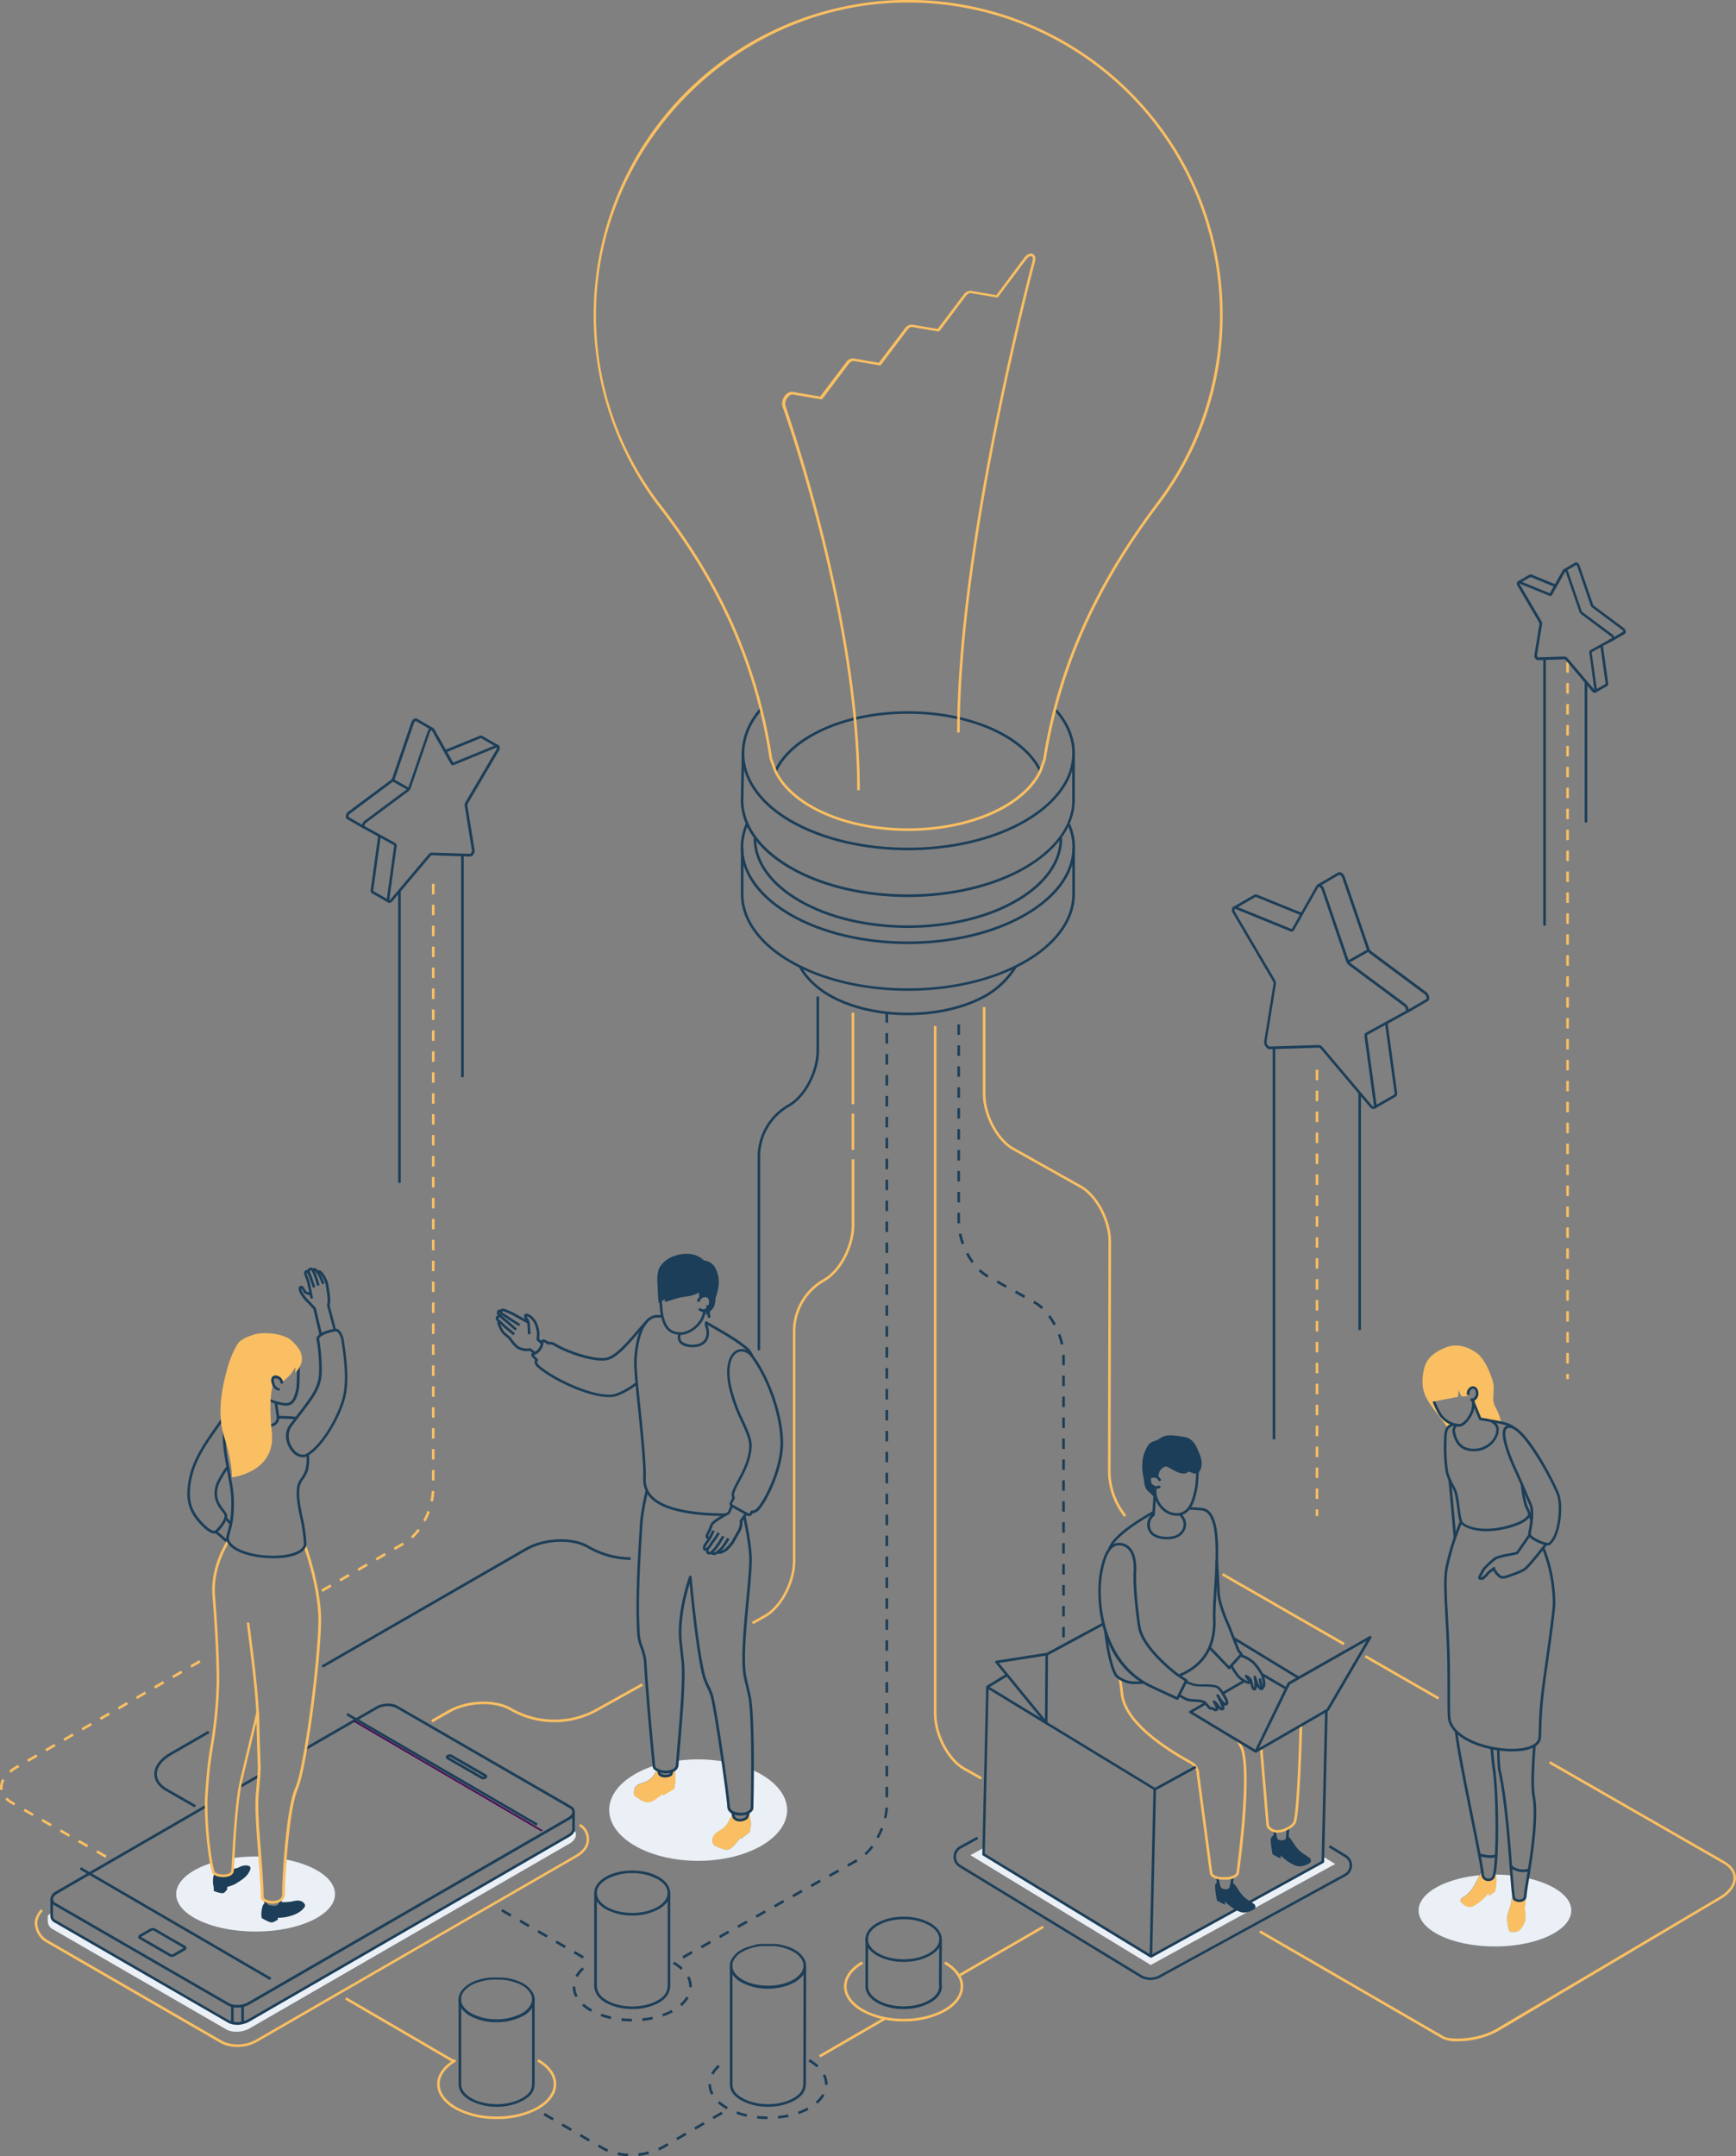 <svg xmlns="http://www.w3.org/2000/svg" viewBox="0 0 663.52 823.93"><rect x="0" y="0" width="663.52" height="823.93" fill="#808080" stroke="none"/><defs><style>.cls-1,.cls-5{fill:#ebf0f6;}.cls-1,.cls-4{fill-rule:evenodd;}.cls-2{fill:#fabf62;}.cls-3{fill:#1c3e58;}.cls-4{fill:#4b0a54;}</style></defs><title>アセット 5</title><g id="レイヤー_2" data-name="レイヤー 2"><g id="Illustration"><path class="cls-1" d="M220,700.08l-.95-.65-.47,1L216.46,702,100.55,768.87l-7.82,4.06-3.92,0-2.53-1.16L67.7,761.07,22.43,734.93l-2.3-1.6-.37-.94v-1.54a6.45,6.45,0,0,0-1.49,1.21c-.06,1.13,0,1.59,0,2.13a3.51,3.51,0,0,0,1.94,3l66.19,38.21a6.39,6.39,0,0,0,1.87.72,9.43,9.43,0,0,0,2.09.23,11.08,11.08,0,0,0,2.36-.26,9.45,9.45,0,0,0,2.63-1l122.31-70.63c1.74-1,2.63-2.42,2.47-3.9Z"/><path class="cls-2" d="M503.87,579.28h-1v-2.52h1Zm0-6.52h-1v-4h1Zm0-8h-1v-4h1Zm0-8h-1v-4h1Zm0-8h-1v-4h1Zm0-8h-1v-4h1Zm0-8h-1v-4h1Zm0-8h-1v-4h1Zm0-8h-1v-4h1Zm0-8h-1v-4h1Zm0-8h-1v-4h1Zm0-8h-1v-4h1Zm0-8h-1v-4h1Zm0-8h-1v-4h1Zm0-8h-1v-4h1Zm0-8h-1v-4h1Zm0-8h-1v-4h1Zm0-8h-1v-4h1Zm0-8h-1v-4h1Zm0-8h-1v-4h1Zm0-8h-1v-4h1Zm0-8h-1v-4h1Z"/><path class="cls-2" d="M599.64,527h-1v-2h1Zm0-6h-1v-4h1Zm0-8h-1v-4h1Zm0-8h-1v-4h1Zm0-8h-1v-4h1Zm0-8h-1v-4h1Zm0-8h-1v-4h1Zm0-8h-1v-4h1Zm0-8h-1v-4h1Zm0-8h-1v-4h1Zm0-8h-1v-4h1Zm0-8h-1v-4h1Zm0-8h-1v-4h1Zm0-8h-1v-4h1Zm0-8h-1v-4h1Zm0-8h-1v-4h1Zm0-8h-1v-4h1Zm0-8h-1v-4h1Zm0-8h-1v-4h1Zm0-8h-1v-4h1Zm0-8h-1v-4h1Zm0-8h-1v-4h1Zm0-8h-1v-4h1Zm0-8h-1v-4h1Zm0-8h-1v-4h1Zm0-8h-1v-4h1Zm0-8h-1v-4h1Zm0-8h-1v-4h1Zm0-8h-1v-4h1Zm0-8h-1v-4h1Zm0-8h-1v-4h1Zm0-8h-1v-4h1Zm0-8h-1v-4h1Zm0-8h-1v-4h1Zm0-8h-1v-4h1Z"/><path class="cls-2" d="M557,780a12.6,12.6,0,0,1-5.67-1l-70.06-40.54.51-.86,70.05,40.53c2.53,1.46,13,1.27,20-2.82L657,724.92c3.53-2,5.56-4.71,5.56-7.32,0-2.12-1.37-4.07-3.86-5.51L592,673.81l.5-.86,66.64,38.27c2.81,1.63,4.36,3.89,4.36,6.38,0,3-2.21,6-6.06,8.18L572.4,776.24A33,33,0,0,1,557,780Z"/><rect class="cls-2" x="535.34" y="624.81" width="1" height="32.31" transform="translate(-286.85 786.36) rotate(-60.13)"/><rect class="cls-2" x="490.01" y="588.14" width="1" height="53.58" transform="translate(-287.03 733.98) rotate(-60.13)"/><path class="cls-2" d="M429.68,579.6a28.52,28.52,0,0,1-6.2-17l.19-88.1c0-7.93-4.83-17.17-10.76-20.59l-26-14.58c-6.21-3.59-11.26-13.21-11.26-21.47V384.8h1v33.1c0,7.94,4.82,17.18,10.75,20.6l26,14.58c6.22,3.58,11.27,13.21,11.27,21.46l-.19,88.1a27.44,27.44,0,0,0,6,16.34Z"/><path class="cls-2" d="M374.88,680l-6.69-3.76c-6.21-3.58-11.26-13.21-11.26-21.46V392h1V654.77c0,7.93,4.83,17.17,10.76,20.6l6.68,3.75Z"/><path class="cls-3" d="M407,625.65h-1v-4h1Zm0-8h-1v-4h1Zm0-8h-1v-4h1Zm0-8h-1v-4h1Zm0-8h-1v-4h1Zm0-8h-1v-4h1Zm0-8h-1v-4h1Zm0-8h-1v-4h1Zm0-8h-1v-4h1Zm0-8h-1v-4h1Zm0-8h-1v-4h1Zm0-8h-1v-4h1Zm0-8h-1v-4h1Zm0-8h-1v-2.94c0-.34,0-.69,0-1l1,0c0,.37,0,.73,0,1.09Zm-1.56-7.85a29.43,29.43,0,0,0-1.12-3.77l.93-.35a27.07,27.07,0,0,1,1.16,3.9Zm-2.74-7.35a27.55,27.55,0,0,0-2.1-3.32l.8-.6a28.45,28.45,0,0,1,2.18,3.45ZM398,500.2a15.19,15.19,0,0,0-2.77-2.08l-.35-.2.49-.87.36.2a16.45,16.45,0,0,1,3,2.22ZM391.37,496,387.88,494l.49-.87,3.49,1.95Zm-7-3.91-3.49-1.95.49-.87,3.49,1.95Zm-7-3.91-.16-.08a16.9,16.9,0,0,1-3.13-2.39l.69-.73a15.25,15.25,0,0,0,2.94,2.25l.14.08Zm-6-5.56a29.21,29.21,0,0,1-2.15-3.46l.89-.47a27.61,27.61,0,0,0,2.06,3.34Zm-3.8-7.18a28.31,28.31,0,0,1-1.12-3.91l1-.2a28.1,28.1,0,0,0,1.08,3.77Zm-1.64-8c0-.28,0-.57,0-.85v-3.16h1v3.17c0,.27,0,.54,0,.81Zm0-8v-4h1v4Zm0-8v-4h1v4Zm0-8v-4h1v4Zm0-8v-4h1v4Zm0-8,0-4h1l0,4Zm0-8v-4h1v4Zm0-8v-4h1v4Zm0-8v-4h1v4Zm0-8v-4h1v4Z"/><path class="cls-3" d="M261.27,748.38l-.49-.88,3.49-2,.49.88Zm7-3.9-.49-.88,3.5-2,.48.87Zm7-3.91-.49-.87,3.49-2,.49.87Zm7-3.9-.49-.87,3.5-1.95.48.87Zm7-3.9-.49-.87,3.49-1.95.49.87Zm7-3.9-.49-.87,3.49-2,.49.87Zm7-3.9-.48-.87,3.49-2,.49.87Zm7-3.9-.49-.87,3.49-2,.49.87Zm7-3.9-.48-.87,3.49-1.95.49.87Zm7-3.9-.49-.87,3.49-1.95.49.87Zm6.82-4.36-.68-.73a21.93,21.93,0,0,0,2.6-2.92l.8.6A23.21,23.21,0,0,1,331,708.91Zm4.9-6.48L335,702a28.89,28.89,0,0,0,1.63-3.58l.94.36A31.62,31.62,0,0,1,335.85,702.43Zm2.86-7.6-1-.22a23.41,23.41,0,0,0,.55-3.87l1,0A24.24,24.24,0,0,1,338.71,694.83Zm-.4-8.07v-4h1v4Zm0-8v-4h1v4Zm0-8v-4h1v4Zm0-8v-4h1v4Zm0-8v-4h1v4Zm0-8v-4h1v4Zm0-8v-4h1v4Zm0-8v-4h1v4Zm0-8v-4h1v4Zm0-8v-4h1v4Zm0-8v-4h1v4Zm0-8v-4h1v4Zm0-8v-4h1v4Zm0-8v-4h1v4Zm0-8v-4h1v4Zm0-8v-4h1v4Zm0-8v-4h1v4Zm0-8v-4h1v4Zm0-8v-4h1v4Zm0-8v-4h1v4Zm0-8v-4h1v4Zm0-8v-4h1v4Zm0-8v-4h1v4Zm0-8v-4h1v4Zm0-8v-4h1v4Zm0-8v-4h1v4Zm0-8v-4h1v4Zm0-8v-4h1v4Zm0-8v-4h1v4Zm0-8v-4h1v4Zm0-8v-4h1v4Zm0-8v-4h1v4Zm0-8v-4h1v4Zm0-8v-4h1v4Zm0-8v-4h1v4Zm0-8v-4h1v4Zm0-8v-4h1v4Zm0-8V387h1v3.79Z"/><path class="cls-3" d="M289.57,515.93l0-73.94a23,23,0,0,1,11.7-20c6-3.41,10.79-12.64,10.79-20.61V380.79h1v20.57c0,8.29-5.05,17.91-11.26,21.46A22,22,0,0,0,290.55,442l0,73.94Z"/><path class="cls-3" d="M123.44,637.23l-.5-.86,77.76-44.8c7.14-4.13,18-4.57,24.22-1a32.62,32.62,0,0,0,16.1,4.49l0,1a33.53,33.53,0,0,1-16.54-4.6c-6-3.44-16.39-3-23.26,1Z"/><path class="cls-3" d="M74.38,690.64l-11.06-6.35c-2.81-1.62-4.36-3.89-4.36-6.38,0-3,2.21-6,6.06-8.18l14.54-8.37.5.86L65.52,670.6c-3.53,2-5.56,4.7-5.56,7.31,0,2.12,1.37,4.08,3.86,5.52l11.06,6.35Z"/><path class="cls-2" d="M123.26,608.28l-.5-.87,3.46-2,.5.87Zm6.93-4-.5-.86,3.46-2,.5.86Zm6.92-4-.5-.86,3.47-2,.5.87Zm6.93-4-.5-.87,3.46-2,.5.87Zm6.93-4-.5-.87,3.46-2,.5.86Zm6.78-4.42-.69-.73a21.86,21.86,0,0,0,2.6-2.92l.8.6A23.15,23.15,0,0,1,157.75,587.85Zm4.89-6.49-.88-.47a28.89,28.89,0,0,0,1.63-3.58l.94.35A30.88,30.88,0,0,1,162.64,581.36Zm2.85-7.6-1-.22a23.22,23.22,0,0,0,.54-3.87l1,.05A24.24,24.24,0,0,1,165.49,573.76Zm.6-8.06h-1v-4h1Zm0-8h-1v-4h1Zm0-8h-1v-4h1Zm0-8h-1v-4h1Zm0-8h-1v-4h1Zm0-8h-1v-4h1Zm0-8h-1v-4h1Zm0-8h-1v-4h1Zm0-8h-1v-4h1Zm0-8h-1v-4h1Zm0-8h-1v-4h1Zm0-8h-1v-4h1Zm0-8h-1v-4h1Zm0-8h-1v-4h1Zm0-8h-1v-4h1Zm0-8h-1v-4h1Zm0-8h-1v-4h1Zm0-8h-1v-4h1Zm0-8h-1v-4h1Zm0-8h-1v-4h1Zm0-8h-1v-4h1Zm0-8h-1v-4h1Zm0-8h-1v-4h1Zm0-8h-1v-4h1Zm0-8h-1v-4h1Zm0-8h-1v-4h1Zm0-8h-1v-4h1Zm0-8h-1v-4h1Zm0-8h-1v-4h1Z"/><path class="cls-2" d="M40.25,709.88l-3.48-2,.5-.87,3.47,2Zm-7-4-3.48-2,.5-.87,3.47,2Zm-6.95-4-3.48-2,.5-.87,3.47,2Zm-7-4-3.48-2,.5-.87,3.47,2Zm-6.95-4L9,692l.49-.87,3.47,2Zm-6.95-4-1.14-.65a11.12,11.12,0,0,1-2.25-1.69l.71-.71a9.9,9.9,0,0,0,2,1.53l1.15.65ZM.08,684A6.35,6.35,0,0,1,0,683a6.84,6.84,0,0,1,.84-3.21l.88.47A5.84,5.84,0,0,0,1,683a4.43,4.43,0,0,0,.07.81Zm4.07-6.61-.64-.77a16.61,16.61,0,0,1,2.55-1.77l.84-.49.5.86-.84.49A16,16,0,0,0,4.15,677.39Zm6.72-4.17-.5-.86,3.46-2,.5.86Zm6.92-4-.5-.87,3.47-2,.5.87Zm6.93-4-.5-.87,3.46-2,.5.87Zm6.93-4-.5-.87,3.46-2,.5.86Zm6.92-4-.5-.86,3.47-2,.5.86Zm6.93-4-.5-.87,3.46-2,.5.87Zm6.93-4-.5-.87,3.46-2,.5.87Zm6.92-4-.5-.87,3.47-2,.5.86Zm6.93-4-.5-.86,3.46-2,.5.86Zm6.93-4-.5-.87,3.46-2,.5.87Z"/><rect class="cls-2" x="325.51" y="386.97" width="1" height="34.94"/><rect class="cls-2" x="325.51" y="425.52" width="1" height="13.85"/><path class="cls-2" d="M287.87,620.63l-.49-.87,4.91-2.74c5.92-3.42,10.75-12.66,10.75-20.59l0-87.71a23,23,0,0,1,11.71-20c6-3.4,10.79-12.64,10.79-20.61V443h1v25.1c0,8.29-5.05,17.92-11.26,21.46A22,22,0,0,0,304,508.71l0,87.72c0,8.25-5.05,17.88-11.26,21.46Z"/><path class="cls-2" d="M165.29,658.14l-.5-.86,6.37-3.67c7.15-4.13,18-4.57,24.22-1a32.83,32.83,0,0,0,32.29.44l17.61-9.82.49.87-17.62,9.82a33.81,33.81,0,0,1-33.23-.42c-6-3.45-16.39-3-23.26,1Z"/><path class="cls-2" d="M90.67,782.16a15.05,15.05,0,0,1-3.25-.35,11.92,11.92,0,0,1-3.4-1.32l-66.16-38.2a8.81,8.81,0,0,1-4.59-7.68c0-2.11,1.66-4.26,2.37-5.08l.76.65a7.58,7.58,0,0,0-2.13,4.43,7.81,7.81,0,0,0,4.09,6.81l66.16,38.2a11.22,11.22,0,0,0,3.12,1.22,14.86,14.86,0,0,0,6.33,0,13.38,13.38,0,0,0,3.85-1.47l122.32-70.62a10.31,10.31,0,0,0,2.79-2.32,5.82,5.82,0,0,0-1.55-8.63l.19-.47.25-.43-.25.43.28-.41A6.81,6.81,0,0,1,223.7,707a11.28,11.28,0,0,1-3.06,2.55L98.32,780.2a14.89,14.89,0,0,1-4.14,1.58A16.55,16.55,0,0,1,90.67,782.16Z"/><rect class="cls-2" x="152.29" y="751.78" width="1" height="47.74" transform="translate(-594.39 517.39) rotate(-59.79)"/><path class="cls-3" d="M222.67,748.37l-3.46-2,.51-.87,3.45,2Zm-6.91-4-3.46-2,.5-.86,3.46,2Zm-6.92-4-3.45-2,.5-.87,3.46,2Zm-6.91-4-3.46-2,.51-.86,3.45,2Zm-6.91-4-3.46-2,.5-.87,3.46,2Z"/><path class="cls-3" d="M240,823.93a25.35,25.35,0,0,1-4-.49l.2-1a23.51,23.51,0,0,0,3.89.47Zm4.07-.14-.11-1c1-.11,1.91-.27,2.85-.47l1-.25.26,1-1.06.25A26.69,26.69,0,0,1,244.09,823.79Zm-12-1.57a18.33,18.33,0,0,1-2.17-1.09l-1.41-.82.5-.87,1.42.83a17.84,17.84,0,0,0,2.05,1Zm19.87-.52-.41-.92a18.55,18.55,0,0,0,2-1l1.49-.86.5.87-1.49.86A22.52,22.52,0,0,1,251.94,821.7ZM225,818.3l-3.45-2,.5-.86,3.46,2Zm33.94-.53-.5-.86,3.46-2,.5.87Zm-40.85-3.5-3.46-2,.51-.87,3.45,2Zm47.77-.5-.5-.87,3.46-2,.51.86Zm-54.68-3.52-3.46-2,.5-.86,3.46,2Zm61.61-.49-.5-.87,3.46-2,.5.86Z"/><rect class="cls-2" x="311.28" y="778.02" width="29.03" height="1" transform="translate(-346.11 267.86) rotate(-30.06)"/><rect class="cls-2" x="363.99" y="745.12" width="37.29" height="1" transform="translate(-321.99 291.9) rotate(-30.06)"/><path class="cls-3" d="M90.66,767.13a7.31,7.31,0,0,1-3.62-.85l-66.2-38.22a2.78,2.78,0,0,1-1.59-2.37,3.65,3.65,0,0,1,2.14-3l56.89-32.85.5.87L21.89,723.59c-1,.61-1.64,1.37-1.64,2.1a1.87,1.87,0,0,0,1.09,1.5l66.2,38.22c1.84,1.07,5.09.92,7.23-.32l122.32-70.62c1-.6,1.64-1.36,1.64-2.09a1.85,1.85,0,0,0-1.09-1.5l-66.2-38.23a8.06,8.06,0,0,0-7.23.32l-27.47,15.86-.5-.87,27.47-15.85c2.46-1.42,6.08-1.56,8.23-.32L218.14,690a2.77,2.77,0,0,1,1.59,2.37,3.67,3.67,0,0,1-2.14,3L95.27,766A9.46,9.46,0,0,1,90.66,767.13Z"/><rect class="cls-3" x="91.23" y="680.19" width="7.96" height="1" transform="translate(-327.54 138.76) rotate(-29.99)"/><path class="cls-3" d="M184.68,679.89a1.69,1.69,0,0,1-.82-.2l-13-7.48a.88.88,0,0,1-.48-.76,1,1,0,0,1,.57-.86,2,2,0,0,1,1.8-.06l13,7.49a.88.88,0,0,1,.47.76,1,1,0,0,1-.57.86A2.07,2.07,0,0,1,184.68,679.89Zm-.32-1.06a1,1,0,0,0,.74,0l-12.81-7.4a1,1,0,0,0-.74,0Z"/><path class="cls-3" d="M65.64,747.74a1.7,1.7,0,0,1-.89-.22l-11.43-6.59a.93.93,0,0,1-.5-.8,1.07,1.07,0,0,1,.61-.91L57.34,737a2.1,2.1,0,0,1,2-.06l11.42,6.59a1,1,0,0,1,.51.8,1.09,1.09,0,0,1-.61.92l-3.91,2.25A2.19,2.19,0,0,1,65.64,747.74ZM53.9,740.1l11.35,6.56a1.17,1.17,0,0,0,1-.06l3.91-2.26s-11.32-6.57-11.32-6.57a1.1,1.1,0,0,0-1,.06l-3.91,2.25Z"/><polygon class="cls-4" points="206.89 699.78 207.52 699.41 135.53 657.37 134.9 657.74 206.89 699.78"/><path class="cls-3" d="M88.81,773.46H88.7a5.63,5.63,0,0,1-1.66-.64l-66.2-38.22a2.77,2.77,0,0,1-1.59-2.32v-6.66a.5.5,0,0,1,.5-.5v.5h.5v6.58a1.8,1.8,0,0,0,1.08,1.53L87.54,772a5,5,0,0,0,.77.35v-5.88h1V773a.54.54,0,0,1-.18.4A.51.51,0,0,1,88.81,773.46Z"/><path class="cls-3" d="M92.73,773.43a.51.51,0,0,1-.31-.11.49.49,0,0,1-.19-.39v-6.54h1v5.89a7.2,7.2,0,0,0,1.54-.65L217.09,701c1.1-.65,1.71-1.48,1.62-2.24v-6.15h1v6.09c.13,1.13-.64,2.3-2.12,3.16L95.27,772.5a8.65,8.65,0,0,1-2.43.92Z"/><path class="cls-2" d="M189.85,809.71a32.71,32.71,0,0,1-16-3.82c-4.37-2.52-6.78-5.91-6.78-9.53s2.41-7,6.78-9.53l.5.87c-4.05,2.33-6.28,5.41-6.28,8.66s2.23,6.33,6.28,8.67c8.55,4.93,22.46,4.93,31,0,4-2.34,6.27-5.42,6.27-8.67s-2.23-6.33-6.28-8.66l.5-.87c4.38,2.52,6.78,5.91,6.78,9.53s-2.4,7-6.77,9.53A32.76,32.76,0,0,1,189.85,809.71Z"/><path class="cls-3" d="M189.85,805a20.85,20.85,0,0,1-10.22-2.44c-3-1.71-4.55-4.12-4.35-6.61v-32.3h1V796c-.17,2.13,1.23,4.19,3.85,5.7,5.36,3.1,14.08,3.1,19.44,0,2.94-1.7,3.86-3.21,3.78-6.22V763.64h1v31.81c.09,3.36-1,5.22-4.28,7.1A20.87,20.87,0,0,1,189.85,805Z"/><path class="cls-3" d="M189.85,772.69c-.46,0-.92,0-1.38,0a20.2,20.2,0,0,1-8.84-2.42c-2.83-1.63-4.38-3.82-4.38-6.18s1.55-4.56,4.38-6.19c.34-.2.69-.38,1-.55l.25-.11.13-.05c.24-.11.48-.22.73-.31l.36-.14.11,0,.68-.23.53-.16.67-.18.57-.13.66-.13.6-.11c.21,0,.43-.06.64-.09l.17,0,.47-.05.55,0h.14a25.06,25.06,0,0,1,3.23,0l.4,0,.33,0,.56,0,.47.05.14,0,.67.1.54.09.73.15.56.13.67.18.53.16.68.23.1,0,.37.14c.25.09.49.2.73.31l.38.16c.36.17.71.35,1,.54a9.36,9.36,0,0,1,3.75,3.65,5.57,5.57,0,0,1,.64,2.55,5.34,5.34,0,0,1-.29,1.71,8.57,8.57,0,0,1-4.09,4.47A20.77,20.77,0,0,1,189.85,772.69Zm.08-16.28c-.63,0-1.28,0-1.93.08h-.14l-.51,0-.44.06-.15,0c-.23,0-.44,0-.64.09s-.35.06-.53.09l-.68.14-.54.12-.63.17-.51.15-.64.22-.11,0-.34.13-.69.29-.35.15q-.49.24-1,.51c-2.51,1.45-3.89,3.34-3.89,5.33s1.38,3.87,3.88,5.32a19.36,19.36,0,0,0,8.39,2.28,20.42,20.42,0,0,0,11-2.28,7.58,7.58,0,0,0,3.64-3.93,4.24,4.24,0,0,0,.24-1.39,4.53,4.53,0,0,0-.53-2.09,8.38,8.38,0,0,0-3.35-3.24c-.32-.18-.65-.35-1-.51l-.35-.15c-.23-.1-.45-.2-.69-.29l-.35-.13-.1,0-.64-.22-.5-.15-.64-.17-.54-.12-.64-.13-.57-.1c-.2,0-.41-.06-.61-.09l-.17,0-.44-.06-.53,0-.34,0-.37,0C190.72,756.42,190.33,756.41,189.93,756.41Z"/><path class="cls-3" d="M293.37,809.73a39,39,0,0,1-4.05-.23l.11-1c1.3.14,2.62.21,3.94.22Zm4.05-.2-.1-1a35,35,0,0,0,3.89-.61l.21,1A34.39,34.39,0,0,1,297.42,809.53Zm-12.1-.69a31,31,0,0,1-3.9-1.14l.35-.94a29,29,0,0,0,3.77,1.1Zm20-1-.33-.94a25.47,25.47,0,0,0,3.58-1.59l.48.88A26.44,26.44,0,0,1,305.33,807.81ZM277.72,806l-.2-.12a18.83,18.83,0,0,1-3.15-2.26l.67-.74a17.78,17.78,0,0,0,3,2.14l.19.1Zm34.72-2.17-.66-.75a11.39,11.39,0,0,0,2.46-2.92l.87.5A12.42,12.42,0,0,1,312.44,803.84Zm-40.66-3.45a8.58,8.58,0,0,1-1-4l1,0a7.54,7.54,0,0,0,.93,3.6Zm44.53-3.74-1,0v-.25a7.49,7.49,0,0,0-.83-3.37l.9-.44a8.43,8.43,0,0,1,.93,3.81Zm-43.61-3.92-.87-.47a12,12,0,0,1,2.61-3.23l.67.75A11.26,11.26,0,0,0,272.7,792.73ZM312.17,790A17.15,17.15,0,0,0,309,787.7l.5-.87a17.87,17.87,0,0,1,3.32,2.42Z"/><path class="cls-3" d="M293.53,805a20.82,20.82,0,0,1-10.22-2.44c-3.17-1.83-4.39-3.67-4.35-6.58V750.84h1V796c0,2.52,1,4.07,3.85,5.7,5.36,3.1,14.08,3.1,19.44,0,2.85-1.64,3.87-3.33,3.78-6.21l.09-44.12h1l-.09,44.1c.11,3.26-1.09,5.26-4.28,7.1A20.87,20.87,0,0,1,293.53,805Z"/><path class="cls-3" d="M293.53,759.89a20.93,20.93,0,0,1-10.22-2.45c-2.45-1.41-4-3.31-4.31-5.33a5.45,5.45,0,0,1,.56-3.41,9.28,9.28,0,0,1,3.75-3.64,11.39,11.39,0,0,1,1-.55l.24-.11.13,0c.24-.11.49-.22.74-.31l.34-.13.13,0,.68-.23.53-.16.67-.18.57-.13L289,743l.6-.11.63-.09.19,0,.46,0,.55,0,.33,0,.41,0c.87,0,1.76,0,2.63,0l.41,0,.33,0,.55,0,.46,0,.15,0,.67.1.51.09.75.15.57.13.67.18.53.16.68.23.13,0,.34.13c.25.09.49.2.74.31l.12,0,.25.11a11.39,11.39,0,0,1,1,.55A10,10,0,0,1,307,747.9a5.71,5.71,0,0,1,1.12,3.35,6.13,6.13,0,0,1-1.74,4.12,11,11,0,0,1-2.63,2.07,18.78,18.78,0,0,1-6.13,2.1A24.28,24.28,0,0,1,293.53,759.89Zm0-16.28c-.43,0-.85,0-1.27,0l-.38,0-.34,0-.52,0-.43.06-.15,0c-.24,0-.44,0-.64.09l-.51.09-.7.14-.54.12-.63.18-.51.14-.65.23-.44.16-.69.29-.35.15c-.33.16-.66.33-1,.51a8.35,8.35,0,0,0-3.36,3.24,4.48,4.48,0,0,0-.47,2.78c.29,1.73,1.65,3.37,3.83,4.63,3.56,2.06,8.79,2.82,13.65,2a17.66,17.66,0,0,0,5.79-2,10.13,10.13,0,0,0,2.39-1.87,5.17,5.17,0,0,0,1.48-3.45,4.75,4.75,0,0,0-.94-2.78,8.91,8.91,0,0,0-2.94-2.55c-.31-.18-.64-.35-1-.51l-.35-.15-.69-.29-.45-.17-.64-.22-.5-.14-.64-.18-.54-.12-.64-.13-.57-.1-.6-.09-.19,0-.43-.06-.53,0-.33,0-.38,0Z"/><path class="cls-2" d="M345.37,772.39a32.71,32.71,0,0,1-16-3.82c-4.37-2.53-6.78-5.91-6.78-9.53s2.41-7,6.78-9.54l.5.87c-4.05,2.34-6.28,5.41-6.28,8.67s2.23,6.32,6.28,8.66c8.55,4.94,22.46,4.94,31,0,4.05-2.34,6.28-5.41,6.28-8.66s-2.23-6.33-6.28-8.67l.5-.87c4.37,2.53,6.78,5.91,6.78,9.54s-2.41,7-6.78,9.53A32.69,32.69,0,0,1,345.37,772.39Z"/><path class="cls-3" d="M345.37,767.67a20.93,20.93,0,0,1-10.22-2.44c-3-1.72-4.55-4.13-4.35-6.62v-18h1v18c-.17,2.13,1.23,4.2,3.85,5.71,5.35,3.09,14.08,3.09,19.43,0,2.85-1.65,4.23-3.88,3.8-6.14L359,741h1l-.09,17.11c.51,2.6-1,5.22-4.29,7.1A20.92,20.92,0,0,1,345.37,767.67Z"/><path class="cls-3" d="M345.37,749.65a20.82,20.82,0,0,1-10.22-2.44c-2.83-1.63-4.38-3.83-4.38-6.19s1.55-4.56,4.38-6.19a20.19,20.19,0,0,1,8.9-2.41,22.38,22.38,0,0,1,2.59,0,20.22,20.22,0,0,1,8.94,2.41c2.83,1.63,4.38,3.83,4.38,6.19s-1.55,4.56-4.38,6.19A20.81,20.81,0,0,1,345.37,749.65Zm-2.52-16.13a18.52,18.52,0,0,0-7.2,2.18c-2.51,1.44-3.88,3.33-3.88,5.32s1.37,3.88,3.88,5.32c5.36,3.1,14.08,3.1,19.43,0C357.59,744.9,359,743,359,741s-1.37-3.88-3.88-5.32a18.47,18.47,0,0,0-7.19-2.18h-.09a23.07,23.07,0,0,0-4.7,0l-.17,0Z"/><path class="cls-3" d="M241.53,772.4a38.8,38.8,0,0,1-4.05-.22l.11-1a36.87,36.87,0,0,0,3.94.22Zm4-.19-.09-1a35,35,0,0,0,3.89-.6l.21,1A36.46,36.46,0,0,1,245.57,772.21Zm-12.09-.69a32.77,32.77,0,0,1-3.9-1.14l.35-.94a32.48,32.48,0,0,0,3.77,1.1Zm20-1-.33-.94a24.35,24.35,0,0,0,3.58-1.58l.48.88A26.41,26.41,0,0,1,253.49,770.48Zm-27.61-1.8-.2-.11a18.31,18.31,0,0,1-3.15-2.27l.67-.74a17.24,17.24,0,0,0,3,2.14l.19.11Zm34.72-2.16-.66-.76a11.19,11.19,0,0,0,2.46-2.91l.87.5A12.59,12.59,0,0,1,260.6,766.52Zm-40.66-3.46a8.51,8.51,0,0,1-1-4l1,0a7.49,7.49,0,0,0,.93,3.6Zm44.53-3.74-1,0V759a7.45,7.45,0,0,0-.83-3.37l.9-.45a8.47,8.47,0,0,1,.93,3.82Zm-43.61-3.91-.87-.48a12.13,12.13,0,0,1,2.61-3.22l.67.74A11.29,11.29,0,0,0,220.86,755.41Zm39.47-2.76a17.15,17.15,0,0,0-3.14-2.28l.5-.87a18.46,18.46,0,0,1,3.32,2.42Z"/><path class="cls-3" d="M241.69,767.67a20.93,20.93,0,0,1-10.22-2.44c-3.62-2.09-4.36-4.73-4.35-6.58V723.32h1v35.33c0,2.31,1.28,4.23,3.85,5.71,5.36,3.09,14.08,3.09,19.44,0,2.7-1.56,3.87-3.48,3.78-6.22V723.32h1v34.8c.1,3.1-1.26,5.36-4.28,7.11A21,21,0,0,1,241.69,767.67Z"/><path class="cls-3" d="M241.65,731.93a20.76,20.76,0,0,1-10.17-2.43c-2.82-1.62-4.36-3.81-4.36-6.16s1.54-4.54,4.36-6.16c5.6-3.24,14.73-3.24,20.33,0,2.82,1.62,4.36,3.81,4.36,6.16s-1.54,4.54-4.36,6.16A20.74,20.74,0,0,1,241.65,731.93Zm0-16.19a19.73,19.73,0,0,0-9.67,2.31c-2.49,1.43-3.86,3.31-3.86,5.29s1.37,3.86,3.86,5.3c5.33,3.07,14,3.07,19.33,0,2.49-1.44,3.86-3.32,3.86-5.3s-1.37-3.86-3.86-5.29A19.72,19.72,0,0,0,241.65,715.74Z"/><path class="cls-3" d="M538.08,387l-.5-.87,7.6-4.4c.06,0,.08-.12.09-.18a2,2,0,0,0-.53-1.42,2,2,0,0,0-.27-.24l-21-15.6a3.21,3.21,0,0,1-1.06-1.48l-9.38-27.34a1.51,1.51,0,0,0-.13-.29,1.63,1.63,0,0,0-.86-.86.2.2,0,0,0-.15,0l-.09,0L504,338.87l-.5-.86,7.93-4.63a.44.44,0,0,1,.16-.06,1.29,1.29,0,0,1,.78,0,2.59,2.59,0,0,1,1.44,1.34,2.63,2.63,0,0,1,.19.44l9.39,27.34a2.21,2.21,0,0,0,.71,1l21,15.6a2.89,2.89,0,0,1,.4.38,2.93,2.93,0,0,1,.78,2.25,1.24,1.24,0,0,1-.59.89Z"/><path class="cls-3" d="M525.47,423.63l-.5-.86,7.86-4.5a.38.38,0,0,1,.12-.09c.08-.05.11-.24.08-.48l-3.66-26.65,1-.13L534,417.56a1.41,1.41,0,0,1-.45,1.4.35.35,0,0,1-.13.11Z"/><path class="cls-3" d="M497.31,349.77l-17.24-7c-.07,0-.16-.06-.21,0l-.15.07-7.86,4.54-.5-.86,8-4.61.13-.06a1.29,1.29,0,0,1,1,0l17.24,7Z"/><path class="cls-3" d="M525,423.78a2,2,0,0,1-1.44-.8l-18.75-22.2a1.25,1.25,0,0,0-.69-.45l-18.74.58a1.91,1.91,0,0,1-1.44-.75,2.93,2.93,0,0,1-.76-2.23l3.57-22a1.76,1.76,0,0,0-.28-1.06L471.27,349a2.1,2.1,0,0,1-.1-2.39,1.14,1.14,0,0,1,1.36-.25l21,8.57c.2.08.24,0,.25,0l9.36-16.53a1.08,1.08,0,0,1,1.07-.56,2.62,2.62,0,0,1,1.93,1.85L515.49,367a2.27,2.27,0,0,0,.7,1l21,15.6a3,3,0,0,1,1.2,2.46,1.25,1.25,0,0,1-.6,1.05l-15.16,8.33s-.12.18-.08.5l3.59,26.17a1.36,1.36,0,0,1-.66,1.54A1.1,1.1,0,0,1,525,423.78ZM504.1,399.33a2,2,0,0,1,1.44.81l18.76,22.19c.35.42.65.48.73.44s.12-.18.08-.49l-3.59-26.18a1.37,1.37,0,0,1,.59-1.5l15.15-8.33a.34.34,0,0,0,.1-.25,2.09,2.09,0,0,0-.8-1.59l-21-15.6a3.23,3.23,0,0,1-1.06-1.48L505.16,340a1.76,1.76,0,0,0-1.08-1.18c-.07,0-.08,0-.11.05l-9.36,16.54a1.12,1.12,0,0,1-1.5.44l-21-8.56s-.18-.07-.23,0-.15.61.21,1.23l15.17,25.82a2.62,2.62,0,0,1,.4,1.72l-3.56,22a1.93,1.93,0,0,0,.52,1.41,1.17,1.17,0,0,0,.66.41l18.74-.58Z"/><path class="cls-3" d="M615.24,245.42l-.46-.89,1.54-.8,4.07-2.36a.94.94,0,0,0-.24-.56l-.11-.1L608.6,232.2a1.92,1.92,0,0,1-.65-.92l-5.12-14.92-.05-.12a.89.89,0,0,0-.32-.36l-4.25,2.48-.5-.86L602,215l.14-.05a.86.86,0,0,1,.55,0,1.71,1.71,0,0,1,.93.84,2.49,2.49,0,0,1,.11.27L608.9,231a1,1,0,0,0,.3.45l11.44,8.51a1.48,1.48,0,0,1,.26.24,1.83,1.83,0,0,1,.47,1.41.89.89,0,0,1-.43.65l-4.14,2.39Z"/><path class="cls-3" d="M609.92,264.62l-.5-.87,4.26-2.44a.13.13,0,0,0,0-.1l-2-14.28,1-.14,2,14.29a1.05,1.05,0,0,1-.32,1,.48.48,0,0,1-.11.09Z"/><path class="cls-3" d="M594.35,224.32,585,220.48l-4.3,2.49-.5-.87,4.35-2.51.1-.05a.88.88,0,0,1,.71,0l9.41,3.85Z"/><path class="cls-3" d="M609.53,264.73a1.3,1.3,0,0,1-1-.52L598.34,252.1a.61.61,0,0,0-.21-.17l-10.21.32a1.31,1.31,0,0,1-1-.49,1.84,1.84,0,0,1-.47-1.4l1.95-12a.77.77,0,0,0-.12-.42L580,223.81a1.35,1.35,0,0,1,0-1.56.84.84,0,0,1,1-.2l11.36,4.64,5-8.9a.82.82,0,0,1,.8-.42,1.65,1.65,0,0,1,1.25,1.16l5.12,14.92a.9.9,0,0,0,.31.44l11.44,8.52a1.91,1.91,0,0,1,.74,1.54.93.93,0,0,1-.45.76l-8.2,4.51v.07l2,14.29a1,1,0,0,1-.49,1.08A.84.84,0,0,1,609.53,264.73Zm-11.39-13.8a1.32,1.32,0,0,1,1,.52l10.24,12.11s-1.92-14.13-1.92-14.13a1,1,0,0,1,.44-1.05l8.21-4.51a1,1,0,0,0-.35-.66l-11.44-8.51a1.92,1.92,0,0,1-.65-.92l-5.13-14.92a1,1,0,0,0-.3-.45l-5,8.9a.85.85,0,0,1-1.1.34L580.78,223a1.27,1.27,0,0,0,.11.27l8.28,14.09a1.72,1.72,0,0,1,.25,1.09l-1.95,12a.91.91,0,0,0,.43.73l10.21-.32Z"/><path class="cls-3" d="M170.34,287.54l-.38-.93,13.39-5.47a1,1,0,0,1,.86,0l.11.05,6.19,3.58-.5.86-6.1-3.52-.12-.06Z"/><path class="cls-3" d="M148.38,344.89l-6.19-3.54a.47.47,0,0,1-.13-.11,1.21,1.21,0,0,1-.38-1.18l2.85-20.69,1,.14-2.85,20.68a.49.49,0,0,0,0,.27l.11.08,6.08,3.48Z"/><path class="cls-3" d="M138.84,316.55,132.69,313a1,1,0,0,1-.51-.76,2.41,2.41,0,0,1,.63-1.84,2.35,2.35,0,0,1,.33-.3L149.42,298a1.63,1.63,0,0,0,.51-.73L157.21,276c.06-.14.11-.26.17-.37a2.12,2.12,0,0,1,1.18-1.08,1,1,0,0,1,.67,0l.15.05,6.15,3.59-.5.87L159,275.53l-.07,0a1.14,1.14,0,0,0-.63.61.82.82,0,0,0-.1.24l-7.29,21.21a2.48,2.48,0,0,1-.85,1.21l-16.28,12.11-.18.17a1.24,1.24,0,0,0-.37,1.08l6.15,3.55Z"/><path class="cls-3" d="M148.82,345a1,1,0,0,1-.41-.09,1.16,1.16,0,0,1-.58-1.31l2.79-20.33a.45.45,0,0,0,0-.28l-11.75-6.46a1.07,1.07,0,0,1-.53-.91,2.47,2.47,0,0,1,1-2l16.28-12.12a1.6,1.6,0,0,0,.51-.72l7.29-21.23a2.14,2.14,0,0,1,1.59-1.51.94.94,0,0,1,.94.49l7.27,12.83,16.33-6.69a1,1,0,0,1,1.19.23,1.75,1.75,0,0,1-.07,2L178.84,307a1.17,1.17,0,0,0-.2.75l2.77,17.12a2.34,2.34,0,0,1-.62,1.81,1.63,1.63,0,0,1-1.21.63L165,326.81a.82.82,0,0,0-.45.31L150,344.35A1.66,1.66,0,0,1,148.82,345Zm-9.48-29.34,11.76,6.46a1.21,1.21,0,0,1,.51,1.29l-2.79,20.32a.51.51,0,0,0,0,.28,1,1,0,0,0,.42-.32l14.56-17.24a1.66,1.66,0,0,1,1.24-.66l14.55.45A.8.8,0,0,0,180,326a1.43,1.43,0,0,0,.38-1l-2.77-17.12a2.2,2.2,0,0,1,.32-1.41l11.79-20.05a1,1,0,0,0,.17-.83l-16.33,6.7a1,1,0,0,1-1.3-.39L165,279a1.35,1.35,0,0,0-.72.85L157,301.12a2.57,2.57,0,0,1-.85,1.21l-16.28,12.11A1.37,1.37,0,0,0,139.34,315.68Z"/><path class="cls-3" d="M347,387.93c-11,0-22-2.41-30.36-7.25-4.92-2.83-9.14-7-11.3-11.12l.89-.46c2.07,4,6.15,8,10.91,10.72,16.46,9.5,43.25,9.5,59.72,0a32,32,0,0,0,10.91-10.74l.87.5a33.13,33.13,0,0,1-11.28,11.11C369,385.52,358,387.93,347,387.93Z"/><path class="cls-3" d="M347,378.6c-16.32,0-32.64-3.59-45.06-10.76-11.65-6.73-18.31-15.69-18.77-25.26a.41.41,0,0,1,0-.19V324h1v18.27a.4.4,0,0,1,0,.15c.38,9.28,6.87,18,18.28,24.6,24.57,14.19,64.54,14.19,89.11,0,11.54-6.65,18-15.49,18.29-24.86a.59.59,0,0,1,0-.14V324.42h1v17.7a.47.47,0,0,1,0,.17c-.33,9.68-7,18.75-18.78,25.55C379.67,375,363.35,378.6,347,378.6Z"/><path class="cls-3" d="M347,360.74c-16.32,0-32.64-3.59-45.06-10.76-15.83-9.14-22.23-22.16-17.12-34.83l.35-.62.87.49-.32.56c-4.88,12.11,1.36,24.66,16.72,33.53,24.57,14.19,64.54,14.19,89.11,0,15.46-8.92,21.67-21.55,16.61-33.77l.93-.39c5.26,12.74-1.11,25.83-17,35C379.67,357.15,363.35,360.74,347,360.74Z"/><path class="cls-3" d="M347,354.59c-15.07,0-30.13-3.31-41.59-9.94-11.21-6.46-17.38-15.09-17.38-24.29h1c0,8.82,6,17.15,16.88,23.43,22.65,13.08,59.52,13.08,82.18,0C399,337.51,405,329.18,405,320.35h1c0,9.21-6.17,17.84-17.37,24.31C377.16,351.27,362.1,354.58,347,354.59Z"/><path class="cls-3" d="M347,342.76c-16.32,0-32.64-3.59-45.06-10.76-12-6.91-18.63-16.11-18.8-25.93a.49.49,0,0,1,0-.12l.37-18.69,1,0-.37,18.59a.25.25,0,0,1,0,.08c.12,9.5,6.62,18.44,18.3,25.18,24.57,14.19,64.54,14.19,89.11,0,11.28-6.51,17.76-15.13,18.26-24.29a.59.59,0,0,1,0-.19V287.83h1v19a.54.54,0,0,1-.06.25c-.61,9.42-7.26,18.26-18.75,24.89C379.67,339.17,363.35,342.76,347,342.76Z"/><path class="cls-3" d="M347,324.89c-16.32,0-32.64-3.58-45.06-10.75-10.24-5.92-16.68-13.91-18.13-22.52-1.23-7.3,1.07-14.56,6.65-21l.76.66c-5.38,6.2-7.6,13.18-6.42,20.18,1.39,8.3,7.66,16.05,17.64,21.81,24.57,14.19,64.54,14.19,89.11,0,10.25-5.91,16.65-13.72,18-22,1.13-6.75-1.06-13.51-6.32-19.55l.75-.66c5.47,6.28,7.74,13.32,6.56,20.38-1.43,8.56-8,16.62-18.51,22.69C379.67,321.31,363.35,324.89,347,324.89Z"/><path class="cls-3" d="M397.19,294.84c-2.33-5-6.94-9.61-13.34-13.31-20.3-11.72-53.33-11.72-73.63,0-6.4,3.7-11,8.3-13.34,13.31l-.91-.42c2.42-5.2,7.17-10,13.75-13.75,20.57-11.88,54-11.88,74.63,0,6.58,3.79,11.33,8.55,13.75,13.75Z"/><path class="cls-2" d="M347,317.5c-13.52,0-27-3-37.32-8.91-6.62-3.82-11.38-8.61-13.79-13.84l-1.77-4.8a.3.3,0,0,1,0-.1c-5.42-35.3-18.86-65.85-42.29-96.16A120.39,120.39,0,0,1,344.14,0,120.25,120.25,0,0,1,467.31,120.25a119.16,119.16,0,0,1-24.22,72.36c-24.08,31.88-37.86,62.92-43.37,97.7l-1.56,4.4c-2.42,5.27-7.19,10.06-13.81,13.88C374.06,314.53,360.55,317.5,347,317.5Zm-51.92-27.85,1.73,4.72c2.31,5,6.93,9.64,13.37,13.35,20.3,11.73,53.33,11.73,73.63,0,6.44-3.72,11.06-8.35,13.38-13.4l1.52-4.27c5.52-34.86,19.36-66,43.54-98.05A119.24,119.24,0,0,0,344.17,1l0-.5,0,.5c-63.43,1.5-115.63,54.35-116.36,117.81a118,118,0,0,0,24.83,74.22C276.17,223.51,289.67,254.2,295.12,289.65Z"/><path class="cls-2" d="M328.63,301.94h-1c0-67.13-28.3-145.92-28.59-146.71a4.42,4.42,0,0,1,.77-3.69,3.4,3.4,0,0,1,3-1.81l10.66,1.8,9.85-13a3.26,3.26,0,0,1,2.86-1.57l9.73,1.65,9.86-13a3.26,3.26,0,0,1,2.86-1.57l9.74,1.65,9.86-13a3.26,3.26,0,0,1,2.86-1.57l9.73,1.65L391.45,98.5c.94-1.25,2.17-1.85,3.13-1.52s1.41,1.57,1,3.06c-.28,1.07-28.76,107.59-28.76,179.85h-1c0-72.39,28.51-179,28.8-180.11s.09-1.7-.37-1.85-1.28.2-2,1.17l-10.77,14.38a.49.49,0,0,1-.48.19L371,112c-.44-.08-1.2.26-1.89,1.18l-10,13.29a.5.5,0,0,1-.49.19l-10-1.69c-.43-.08-1.2.26-1.89,1.18l-10,13.29a.5.5,0,0,1-.48.19l-10-1.7c-.44-.08-1.2.26-1.89,1.18l-10,13.29a.5.5,0,0,1-.48.19l-10.95-1.86c-.49-.08-1.36.37-2.05,1.39a3.5,3.5,0,0,0-.66,2.79C300.27,155.68,328.63,234.63,328.63,301.94Z"/><path class="cls-3" d="M90.82,773.72a8.26,8.26,0,0,1-2.15-.28l.28-1a6.88,6.88,0,0,0,3.62,0l.32.94A6.41,6.41,0,0,1,90.82,773.72Z"/><rect class="cls-3" x="171.51" y="636.44" width="1" height="84.51" transform="matrix(0.5, -0.86, 0.86, 0.5, -500.73, 484.7)"/><rect class="cls-3" x="69.69" y="695.2" width="1" height="84.56" transform="matrix(0.5, -0.86, 0.86, 0.5, -602.25, 426.65)"/><path class="cls-3" d="M91.72,713.34a7.18,7.18,0,0,1-2.89.83c0,.3,0,.54-.06.7-.23,2.29-5.15,2.34-6.83,1a3,3,0,0,0-.17.36,8.77,8.77,0,0,0-.14,4.74c.07,1.73.14,1.63.14,1.63s2.71,1.11,3.72.74c.45-.17,1.34-1.35,1.34-1.35v-.94a22.52,22.52,0,0,0,2.85-1c3.91-2.33,4.9-3.37,5.8-5.2C96.81,712.2,92.94,712.66,91.72,713.34Z"/><path class="cls-3" d="M111.87,726.5a15.94,15.94,0,0,1-4.73.22c-.21,1.83-1.53,2-2.5,2a7,7,0,0,1-2.37-.42,2.11,2.11,0,0,1-.77-1.39,6.07,6.07,0,0,0-1,1.09,9.9,9.9,0,0,0-.62,3.39c.06,1.68.13,1.58.13,1.58s3.22,2,4.2,1.65c.44-.16,2-1,2-1v-.72s2-.11,2.6-.21c4.11-.66,6.7-2.35,7.7-4.07a1.09,1.09,0,0,0-.08-1.05C116.26,727.42,115.49,725.46,111.87,726.5Z"/><path class="cls-5" d="M108.87,710.45c-.45,6-.67,11.2-.65,13.56a2.61,2.61,0,0,1-1.06,2c0,.34,0,.6,0,.66a.43.43,0,0,1,0,.05,15.94,15.94,0,0,0,4.73-.22c3.62-1,4.39.92,4.54,1a1.09,1.09,0,0,1,.08,1.05c-1,1.72-3.59,3.41-7.7,4.07-.6.1-2.6.21-2.6.21v.72s-1.55.89-2,1c-1,.37-4.2-1.65-4.2-1.65s-.07.1-.14-1.58a10.19,10.19,0,0,1,.63-3.39,6.07,6.07,0,0,1,1-1.09c0-.21-.09-.42-.12-.64-.71-.35-1.19-.83-1.2-1.38-.1-4.62-.51-10-.93-15.43l-1.55,0a62.79,62.79,0,0,0-8.63.59c-.11,1.82-.18,3.27-.24,4.14a7.18,7.18,0,0,0,2.89-.83c1.22-.68,5.09-1.14,3.76,1.55-.9,1.83-1.89,2.87-5.8,5.2a22.52,22.52,0,0,1-2.85,1V722s-.89,1.18-1.34,1.35c-1,.37-3.72-.74-3.72-.74s-.07.1-.14-1.63a8.77,8.77,0,0,1,.14-4.74,3,3,0,0,1,.17-.36,1.46,1.46,0,0,1-.51-.7c-.27-.95-.52-2.06-.76-3.26-8,2.57-13.32,6.91-13.32,11.83,0,7.9,13.59,14.3,30.35,14.3s30.34-6.4,30.34-14.3C128,717.7,120.1,712.55,108.87,710.45Z"/><rect class="cls-3" x="84.32" y="584.29" width="1" height="6.02" transform="translate(-417.41 271.25) rotate(-49.6)"/><rect class="cls-3" x="86.67" y="579.63" width="1" height="2.87" transform="translate(-362.89 203.33) rotate(-41.46)"/><path class="cls-3" d="M104.68,729.22a7.15,7.15,0,0,1-2.65-.49c-.55-.29-.91-1-1.11-2.17l1-.17c.16.93.42,1.37.61,1.47a6.81,6.81,0,0,0,2.13.36c1.13,0,1.88-.27,2-1.6a4,4,0,0,0,0-.43h1c0,.28,0,.47,0,.53A2.63,2.63,0,0,1,104.68,729.22Z"/><path class="cls-3" d="M81.87,586c-1.53,0-3.81-2.09-3.83-2.12-5.66-5.31-7.25-9.86-6.09-17.41,1.27-8.27,5.83-14.72,10.24-21,1.08-1.51,2.09-3,3.06-4.41l.83.55c-1,1.48-2,3-3.07,4.44-4.35,6.14-8.84,12.48-10.07,20.52-1.12,7.26.34,11.43,5.78,16.53,1,1,2.73,2,3.25,1.84s2.93-2.67,3.66-4.76a1.93,1.93,0,0,0,.06-1.54c-.22-.32-.48-.67-.77-1-1.74-2.25-4.36-5.66-2-11.32a42.32,42.32,0,0,1,3.41-5.7l.22-.33.84.55-.23.33a43.31,43.31,0,0,0-3.32,5.53c-2.15,5.13.17,8.14,1.86,10.33.3.39.58.75.81,1.09a2.66,2.66,0,0,1,.06,2.43c-.76,2.15-3.21,5-4.31,5.39A1.33,1.33,0,0,1,81.87,586Z"/><path class="cls-3" d="M109.28,537.12a11,11,0,0,1-2.65-.41c-2.84-.7-6.36-1.57-6.95-6.19a39.29,39.29,0,0,1,.43-8c.54-3.1,9.07-5.09,12.44-4.5,2,.35,2,1.43,2,1.93,0,.75.1,9.16-.35,11.17-.68,3-1.52,4.66-2.79,5.45A3.92,3.92,0,0,1,109.28,537.12Zm1.8-18.2c-3.7,0-9.66,1.91-10,3.77a38.78,38.78,0,0,0-.43,7.7c.51,3.94,3.39,4.66,6.18,5.35,1.72.42,3,.58,4,0s1.72-2.11,2.33-4.81c.44-2,.33-10.9.33-11a.34.34,0,0,1,0-.1c.07-.39-.32-.67-1.15-.81A7.46,7.46,0,0,0,111.08,518.92Z"/><path class="cls-2" d="M104.2,727.36h-.14c-2.1,0-4.35-.91-4.38-2.46-.11-5-.58-10.95-1-16.73-.6-7.63-1.22-15.52-1-21.1,0-.77.17-2.38.34-4.25.25-2.81.56-6.31.52-7.48-.28-7.72-.44-13.74-.52-17.37-1.63,6.77-4.93,20.51-5.43,22.67-1.77,7.67-2.64,23.05-3,30.45-.11,1.9-.19,3.28-.24,3.83-.13,1.27-1.37,2.13-3.32,2.31-2.13.19-4.58-.48-5-1.93-1.94-6.76-3-22-2.68-28.45.15-2.84.71-10,1.1-13.05.27-2.13.61-4.37,1-6.73a167,167,0,0,0,2.33-23.56c.18-12.45-1.55-33.39-1.57-33.6-.72-8.62,2.61-16.31,5.53-21.24l.86.51c-2.85,4.8-6.09,12.28-5.4,20.64,0,.21,1.76,21.2,1.58,33.7a169.61,169.61,0,0,1-2.34,23.69c-.36,2.37-.7,4.6-1,6.71-.36,2.8-.94,9.92-1.1,13-.33,6.33.72,21.45,2.64,28.12.22.78,2.15,1.36,4,1.2.54-.05,2.3-.29,2.41-1.41.06-.53.13-1.9.24-3.79.42-7.42,1.28-22.86,3.07-30.61.67-2.89,6.28-26.21,6.34-26.44a.5.5,0,0,1,1,.1c0,.09.13,8.24.6,21.23,0,1.23-.26,4.61-.52,7.6-.17,1.85-.31,3.45-.34,4.2-.22,5.52.4,13.38,1,21,.46,5.78.93,11.76,1,16.78,0,.66,1.5,1.45,3.4,1.48,1.68,0,3.54-.58,3.65-2.38-.06-5.52,1.24-27.75,3.93-37.71.3-1.1.62-2,1-2.87a41.57,41.57,0,0,0,1.79-6c3.65-16.26,7.68-51,7.07-61-.67-10.83-4.34-22-5.45-25.17l1-.33c1.12,3.19,4.82,14.48,5.5,25.44.61,10-3.43,45-7.1,61.3a41.83,41.83,0,0,1-1.82,6.13c-.33.89-.63,1.74-.92,2.79-2.62,9.71-4,32.13-3.91,37.47C108.61,726.06,106.84,727.36,104.2,727.36Z"/><path class="cls-3" d="M122.1,510.1l-2.35-9.9-2.12-2.26a18.19,18.19,0,0,1-2.44-2.9c-1-1.54-1.25-2.64-.9-3.27a1,1,0,0,1,.87-.48c.62,0,1,.72,1.48,1.48a4.87,4.87,0,0,0,.45.69,8.51,8.51,0,0,0,1.85.54l-.2,1a5.9,5.9,0,0,1-2.4-.85,5.85,5.85,0,0,1-.56-.86,4.26,4.26,0,0,0-.7-1,5.64,5.64,0,0,0,1,2.24,16.81,16.81,0,0,0,2.3,2.72l2.23,2.38a.48.48,0,0,1,.13.23l2.37,10Z"/><path class="cls-3" d="M127.5,508.25,125,498.89a.56.56,0,0,1,0-.36c.57-1.09-.15-5.79-.75-8.56l-1-2.11a7.34,7.34,0,0,0-1.19-1.45.49.49,0,0,0-.24-.05l-.55-.82a1.28,1.28,0,0,1,1.3,0,7.66,7.66,0,0,1,1.54,1.81l1.06,2.13.06.12a.64.64,0,0,0,0,.07c.17.8,1.52,7.1.77,9.12l2.41,9.19Z"/><path class="cls-3" d="M123.11,490.76s-.85-2.1-1.21-2.86a10.16,10.16,0,0,0-1.45-2.15c-.1-.1-.23-.22-.3-.19l-.31.12-.39-.92.32-.13a1.24,1.24,0,0,1,1.41.44,10.46,10.46,0,0,1,1.63,2.41c.36.78,1.19,2.82,1.23,2.91Z"/><path class="cls-3" d="M121.21,491.35s-.7-2.41-1-3.15c-.09-.23-.18-.49-.28-.77a7.71,7.71,0,0,0-.86-1.88c-.14-.19-.28-.23-.32-.21a1.26,1.26,0,0,0-.34.68l-.94.31a1.87,1.87,0,0,1,.78-1.85,1.24,1.24,0,0,1,1.63.48,8.49,8.49,0,0,1,1,2.14c.09.26.18.5.27.71.33.8,1,3.16,1,3.26Z"/><path class="cls-3" d="M118.69,496.23l-.76-3.68c-.13-.67-.52-2.53-.7-3.06l-.26-.68a19.22,19.22,0,0,1-.7-2,1.35,1.35,0,0,1,.69-1.51c.52-.23,1.07.06,1.45.74a16.16,16.16,0,0,1,1,2.46c.3,1,1.12,3.2,1.13,3.23l-.94.34c0-.09-.84-2.3-1.15-3.27a14.21,14.21,0,0,0-.95-2.27.79.79,0,0,0-.26-.31.84.84,0,0,0,0,.37,18,18,0,0,0,.65,1.9c.11.27.2.52.27.71.25.7.72,3.09.74,3.2l.76,3.67Z"/><path class="cls-3" d="M104.33,595.42c-7.56,0-16-2.32-17.67-6.53-.43-1-.14-2,.29-3.53.66-2.26,1.75-6.05,1.36-13.73a49,49,0,0,0-.8-5.63c-.18-1-.37-2.08-.54-3.17-.07-.46-.19-1.09-.33-1.86-1.15-6-3.53-18.46,2.14-23.06,2.73-2.23,6.24-.85,9.06.26a.61.61,0,0,1,.32.33.55.55,0,0,1,0,.44s-1.17,1.76-.47,3.13c.61,1.2,2.52,1.88,5.51,2a2.35,2.35,0,0,0,1.81-.6,3,3,0,0,0,.74-1.9.46.46,0,0,1,.14-.35.52.52,0,0,1,.35-.16,61.56,61.56,0,0,1,7,.32l-.12,1a63.09,63.09,0,0,0-6.41-.31,3.73,3.73,0,0,1-1,2.13,3.35,3.35,0,0,1-2.54.88c-3.43-.11-5.57-1-6.37-2.53a4.1,4.1,0,0,1,.22-3.6c-2.62-1-5.45-2-7.58-.24-5.21,4.23-2.81,16.76-1.79,22.11.15.77.27,1.42.34,1.89.17,1.08.36,2.13.54,3.14a47.88,47.88,0,0,1,.8,5.76c.41,7.85-.72,11.73-1.39,14.06-.4,1.38-.62,2.14-.32,2.88,1.49,3.66,10,6.34,18.7,5.84,6-.34,9.91-2.22,9.81-4.67a60.39,60.39,0,0,0-1.47-10c-.85-4.11-1.66-8-1.08-11.86a8.73,8.73,0,0,1,1.52-3.13,12.14,12.14,0,0,0,1.65-3.19,16.67,16.67,0,0,0,.37-5.41l1-.08a17.26,17.26,0,0,1-.41,5.74,12.44,12.44,0,0,1-1.77,3.48,8,8,0,0,0-1.37,2.74c-.55,3.69.23,7.49,1.07,11.5a60.63,60.63,0,0,1,1.49,10.18c.13,3.13-4,5.32-10.76,5.71Q105.35,595.42,104.33,595.42Z"/><path class="cls-3" d="M115.74,556.84a5.5,5.5,0,0,1-4-2c-2.36-2.58-3.54-7.1-1.06-10.4,1.21-1.61,2.3-3,3.27-4.31,4.61-6,6.72-8.8,7.66-12.84.84-3.62,0-12.53-.64-15.32a1.74,1.74,0,0,1,.48-1.55c1.53-1.75,6.11-2.77,7.17-2.68,1.4.11,2.57,2.79,2.78,4.14,1.6,10.41,1.78,17,.59,22-1.57,6.63-7.73,18.34-14.2,22.36A3.88,3.88,0,0,1,115.74,556.84Zm12.74-48.12c-1.07,0-5.07,1-6.23,2.35-.33.37-.28.61-.26.68.53,2.48,1.57,11.73.63,15.76-1,4.25-3.13,7.06-7.83,13.22-1,1.27-2.06,2.69-3.27,4.3-2.07,2.77-1.12,6.81,1,9.13,1.53,1.67,3.32,2.13,4.78,1.22,6.26-3.89,12.23-15.28,13.76-21.74,1.16-4.88,1-11.35-.61-21.62-.23-1.47-1.33-3.25-1.87-3.29Z"/><path class="cls-2" d="M111.7,512.49c-3.48-3.45-12.51-3.63-15.18-2.33a15.85,15.85,0,0,0-4.61,2.19c-1.61,1.12-4,6.86-4.79,9.7-1.48,5.47-4.66,16.75-1.48,26.81,3.33,10.54,3,15.64,3,15.64s16.84-1.8,15.26-17.18c-1.14-11.05-.23-16.31.54-18.71-.41-1.38-.47-2.71,1.28-2.5a2.33,2.33,0,0,1,2,1.91,13.38,13.38,0,0,0,3.64-3.29c.41-.54,1.41-2.15,1.54-2.23s-.15,2.11,0,2a9.4,9.4,0,0,0,2.45-4.25C115.53,517.71,115.27,516,111.7,512.49Z"/><path class="cls-3" d="M106.57,531.32a2,2,0,0,1-.85-.21,3.79,3.79,0,0,1-1.82-2.4,2.88,2.88,0,0,1,.11-2.59,1.81,1.81,0,0,1,1.72-.5,3,3,0,0,1,2.5,3l-1,.07c0-.44-.23-1.88-1.62-2-.29,0-.68,0-.83.15s-.26.54.08,1.67a2.75,2.75,0,0,0,1.29,1.78.76.76,0,0,0,.57.09l.37.92A1.3,1.3,0,0,1,106.57,531.32Z"/><rect class="cls-3" x="105.31" y="535.85" width="1" height="5.73" transform="translate(-75.9 20.65) rotate(-8.22)"/><path class="cls-2" d="M97.91,654.1c-.21-8.86-3.58-33.7-3.62-34l1-.13c0,.25,3.41,25.14,3.62,34.06Z"/><path class="cls-2" d="M286.49,693.37a1.91,1.91,0,0,0-.52-.66,4.39,4.39,0,0,1-.77,2c-1.49,1.06-3.62,1-4.54-.05a3.61,3.61,0,0,1-.47-1.33,9.7,9.7,0,0,0-1.63,2.47c-1.79,3.72-4.95,3.64-6.06,6.14a1.12,1.12,0,0,0-.09.37c-.41.39-.11,2.35.56,2.77a23.68,23.68,0,0,0,3.65,1.53c.7.28,1.7.51,3.33-.86a28.7,28.7,0,0,0,3.29-3.77v.69l3.11-2.47a.9.9,0,0,0,.37-.79c0-.22,0-.62,0-1a1.26,1.26,0,0,0,.28-.56,7.88,7.88,0,0,0-.28-3A13.1,13.1,0,0,0,286.49,693.37Z"/><path class="cls-2" d="M258.05,677.17a2.08,2.08,0,0,0-.48-.8l-.37.19-.33.13c-.19.83-.41,1.41-.66,1.53-1.64.83-4.23.51-4.32-.9,0-.22,0-.46,0-.69-.14,0-.26-.11-.39-.17a10.69,10.69,0,0,0-1.66,2c-2.31,3.44-5.69,2.4-7.16,4.73a1.61,1.61,0,0,0-.17,1.1,2,2,0,0,0,.07,2c.91.62,2.62,1.78,3,2a4.4,4.4,0,0,0,4.3-.16c1.45-1,3.66-2.64,3.66-2.64v.71l3.94-2.35a.86.86,0,0,0,.47-.74v-1.18a1.63,1.63,0,0,0,.27-.7,11,11,0,0,0-.13-2.44C258,678.43,258.15,677.59,258.05,677.17Z"/><path class="cls-5" d="M287.62,676.33c0,8.08-.19,14.54-.19,14.54a2.39,2.39,0,0,1-1.45,1.77v.07a1.91,1.91,0,0,1,.52.66,13.1,13.1,0,0,1,.22,1.51,7.88,7.88,0,0,1,.28,3,1.26,1.26,0,0,1-.28.56c0,.39,0,.79,0,1a.9.9,0,0,1-.37.79l-3.11,2.47V702a28.7,28.7,0,0,1-3.29,3.77c-1.63,1.37-2.63,1.14-3.33.86a23.68,23.68,0,0,1-3.65-1.53,2.77,2.77,0,0,1-.59-2.75,2.6,2.6,0,0,1,.12-.39c1.11-2.5,4.27-2.42,6.06-6.14a9.7,9.7,0,0,1,1.63-2.47c-.05-.22-.09-.46-.14-.72a2.61,2.61,0,0,1-1.59-2.28c0-1.17-1-8.76-2.21-17.3a57.37,57.37,0,0,0-9.44-.77,59.08,59.08,0,0,0-7.87.53c-.05.59-.09,1.17-.13,1.71a2.28,2.28,0,0,1-1.24,1.88,2.08,2.08,0,0,1,.48.8c.1.42-.05,1.26,0,1.53a11,11,0,0,1,.13,2.44,1.63,1.63,0,0,1-.27.7V683a.86.86,0,0,1-.47.74l-3.94,2.35v-.71s-2.21,1.66-3.66,2.64a4.4,4.4,0,0,1-4.3.16c-.39-.22-2.1-1.38-3-2a2,2,0,0,1-.07-2,1.61,1.61,0,0,1,.17-1.1c1.47-2.33,4.85-1.29,7.16-4.73a10.69,10.69,0,0,1,1.66-2c-.92-.43-1.51-1-1.51-1.42a1.6,1.6,0,0,0,0-.22c-10.21,3.36-17.1,9.66-17.1,16.88,0,10.74,15.22,19.45,34,19.45s34-8.71,34-19.45C300.8,685.45,295.64,679.89,287.62,676.33Z"/><path class="cls-3" d="M254.22,679.18a3.88,3.88,0,0,1-1.89-.44,1.71,1.71,0,0,1-.94-1.38l0-.63,1-.08,0,.64a.72.72,0,0,0,.44.58,3.77,3.77,0,0,0,3.16-.09,3.05,3.05,0,0,0,.37-1.09l1,.23c-.24,1-.51,1.56-.89,1.75A5,5,0,0,1,254.22,679.18Z"/><path class="cls-3" d="M282.79,696a3.33,3.33,0,0,1-2.51-1,4.74,4.74,0,0,1-.7-2.18l1-.18a4.36,4.36,0,0,0,.48,1.7c.76.87,2.61.86,3.87,0a5.09,5.09,0,0,0,.57-1.7l1,.23c-.4,1.69-.7,2.1-1,2.28A4.68,4.68,0,0,1,282.79,696Z"/><path class="cls-3" d="M206.76,513.62l-1.55-1.44a.47.47,0,0,1-.16-.41l.19-2.13a12.78,12.78,0,0,0-1.05-4c-.48-1-2-2.67-2.86-2.68a.71.71,0,0,0,.08.21,8.12,8.12,0,0,0,.51.92,3.74,3.74,0,0,1,.53,1.08,38.15,38.15,0,0,1,.29,4.64l-1,0a38.84,38.84,0,0,0-.25-4.37,2.8,2.8,0,0,0-.41-.83,10.55,10.55,0,0,1-.58-1,1.29,1.29,0,0,1-.08-1.18.89.89,0,0,1,.73-.45c1.51-.16,3.45,2.19,3.94,3.24a13.11,13.11,0,0,1,1.14,4.46l-.16,1.9,1.37,1.27Z"/><path class="cls-3" d="M204.24,517.5l-1.75-1.31a7,7,0,0,1-5.24-1.18,19.92,19.92,0,0,1-2.9-3.46,21.55,21.55,0,0,1-2.58-2.28,19.49,19.49,0,0,1-1.4-2.77c-.27-.5-.54-1-.11-1.55l.79.61a1.68,1.68,0,0,0,.22.49s0,0,0,.05a18.74,18.74,0,0,0,1.27,2.56A21.44,21.44,0,0,0,195,510.8a.43.43,0,0,1,.11.12,20.36,20.36,0,0,0,2.73,3.31,6.36,6.36,0,0,0,4.67.94.52.52,0,0,1,.38.09l1.92,1.44Z"/><path class="cls-3" d="M196.21,510.24l-3.47-2.86c-.05-.05-2.18-2.1-2.91-2.74a1.23,1.23,0,0,1-.15-1.59,2,2,0,0,1,1.88-.58l-.41.92a1.66,1.66,0,0,0-.64.21.33.33,0,0,0,0,.29c.75.65,2.82,2.66,2.91,2.74l3.45,2.84Z"/><path class="cls-3" d="M196.89,508.39l-3.45-3a32.52,32.52,0,0,1-3-2.64,1.39,1.39,0,0,1-.35-1.83,1.16,1.16,0,0,1,.85-.55,1.38,1.38,0,0,1,1.12.49l-.72.7c-.15-.16-.25-.2-.3-.19a.18.18,0,0,0-.11.09c-.08.11-.13.2.25.61a32.17,32.17,0,0,0,2.91,2.55l3.47,3.06Z"/><path class="cls-3" d="M198.32,506.75c-.22-.13-5.32-3.33-7-4.56a1.2,1.2,0,0,1-.09-1.61,1.22,1.22,0,0,1,1.37-.51,29.13,29.13,0,0,1,4,1.71c.78.46,5.5,3,5.55,3.05l-.48.88c-.19-.1-4.78-2.6-5.58-3.07a32.57,32.57,0,0,0-3.71-1.6c-.25-.05-.31,0-.34.08a.48.48,0,0,0-.09.33c1.58,1.14,6.81,4.42,6.87,4.46Z"/><path class="cls-3" d="M232.69,533.84c-7.91,0-21.41-6.34-27.26-11.39-.86-.75-1.45-1.94-.93-2.78l-1.26-1.34a.82.82,0,0,1-.2-.74,1,1,0,0,1,.6-.72,4.53,4.53,0,0,0,3.12-4.21.88.88,0,0,1,.51-.77c.61-.28,1.42.18,1.84.47l.46.35a4.23,4.23,0,0,1,2.74.64c4.86,2.91,15.27,6.44,19.7,5.35,3.33-.82,7.72-5.91,11.24-10,1.21-1.4,2.35-2.73,3.35-3.76l.72.69c-1,1-2.11,2.33-3.31,3.73-3.81,4.42-8.12,9.43-11.76,10.32-4.83,1.19-15.5-2.5-20.45-5.46a3,3,0,0,0-2.16-.48.49.49,0,0,1-.48-.08l-.62-.47a2.12,2.12,0,0,0-.79-.37,5.48,5.48,0,0,1-3.66,5l1.41,1.5a.5.5,0,0,1,.06.61l-.2.3c-.19.29.15,1,.73,1.51,6.31,5.46,22.54,12.79,29.15,10.84a28.88,28.88,0,0,0,7.67-4.31l.59.81a29.26,29.26,0,0,1-8,4.45A9.82,9.82,0,0,1,232.69,533.84Z"/><path class="cls-3" d="M283.47,693.77c-2.12,0-3.67-.47-4.61-1.41a2.84,2.84,0,0,1-.9-2c0-2.45-4.42-34.06-6.3-41.93a25.83,25.83,0,0,0-1.55-3.85,29,29,0,0,1-1.51-3.71c-2.3-8.61-4.36-28.79-5-35.75-1.23,4-3.5,12.65-3.09,20.51,0,.9.29,3.13.51,5.29.26,2.44.53,5,.57,6,.3,7.11-.73,19.29-1.56,29.07-.27,3.22-.52,6.18-.69,8.62A2.89,2.89,0,0,1,257.4,677a7.56,7.56,0,0,1-6.89-.5,2,2,0,0,1-1.07-1.49s0-.29-.08-.8c-1.6-16.4-2.76-30.42-3.28-39.48a22.27,22.27,0,0,0-1.3-5.07,21.61,21.61,0,0,1-1.14-4.24c-1-12.46.19-31.3.92-42.56l.13-2.08a101.18,101.18,0,0,1,2-11l1,.21a106.7,106.7,0,0,0-2,10.84l-.14,2.09c-.72,11.23-1.94,30-.91,42.41a20.49,20.49,0,0,0,1.09,4,23,23,0,0,1,1.35,5.32c.52,9,1.68,23.06,3.28,39.45.06.57.08.88.08.89s.14.36.74.72a6.57,6.57,0,0,0,5.81.36,1.92,1.92,0,0,0,1.32-1.65c.18-2.45.43-5.41.7-8.63.82-9.76,1.85-21.9,1.55-29,0-1-.3-3.47-.56-5.89s-.47-4.43-.52-5.35c-.56-10.82,3.85-23,3.89-23.18a.51.51,0,0,1,.54-.32.5.5,0,0,1,.43.45c0,.28,2.47,27.63,5.23,38a27.83,27.83,0,0,0,1.45,3.55,27.67,27.67,0,0,1,1.62,4c1.88,7.9,6.31,39.68,6.32,42.15a1.88,1.88,0,0,0,.6,1.34c.52.52,1.62,1.12,3.91,1.12h.1c1.92,0,3.36-1.16,3.36-1.9,0-1.23.75-29.88-.76-41.35-.12-.92-.65-3.17-1.11-5.15-.4-1.68-.77-3.27-.9-4-1.06-6.35.07-18.33,1.06-28.9.58-6.11,1.13-11.88,1.13-15.5,0-3.36-.79-8.83-2.34-16.25l1-.21c1.56,7.49,2.36,13,2.36,16.46,0,3.66-.55,9.46-1.13,15.6-1,10.5-2.11,22.41-1.07,28.63.12.76.49,2.33.88,4,.49,2.1,1,4.27,1.13,5.24,1.52,11.54.8,40.27.77,41.49,0,1.46-2.12,2.87-4.35,2.89Z"/><path class="cls-3" d="M287.1,518.52a8.42,8.42,0,0,0-1.42-2.31c-3.77-3.4-9.74-6.78-14.1-9.24l-1.2-.68c.27.62,1.42,3.62-.3,6.21a5.75,5.75,0,0,1-4.17,2.21c-2.24.3-4.62-.21-5.78-1.24a3.49,3.49,0,0,1-.8-4l.95.31c-.43,1.32-.27,2.25.51,2.94a7,7,0,0,0,5,1,4.74,4.74,0,0,0,3.46-1.78c1.58-2.37.2-5.29.19-5.32a.54.54,0,0,1-.05-.22v-1a.5.5,0,0,1,.75-.44l1.94,1.11c4.4,2.49,10.43,5.89,14.28,9.37A9.81,9.81,0,0,1,288,518.1Z"/><path class="cls-3" d="M277.15,579.31c-14.61-.13-24.21-2.46-28.54-6.94a10.09,10.09,0,0,1-2.75-8c0-.2,0-.38,0-.55,0-6-1.07-16.3-2-25.35-.87-8.41-1.63-15.68-1.48-18.66.54-10.65,3.88-17.29,8.74-17.35.73,0,1.39,0,2,0l-.06,1c-.6,0-1.24,0-1.94,0-4.21,0-7.25,6.48-7.75,16.4-.14,2.9.64,10.48,1.48,18.51.94,9.07,2,19.36,2,25.45,0,.17,0,.36,0,.57a9.21,9.21,0,0,0,2.47,7.28c4.13,4.27,13.5,6.5,27.82,6.63Z"/><path class="cls-3" d="M286.22,579.31a1.35,1.35,0,0,1-.64-.16l-6.07-3.35A1.36,1.36,0,0,1,279,574l.87-1.59a2.78,2.78,0,0,1-.26-1.36c.12-1.32,1.05-3.07,2.23-5.28,1.95-3.64,4.38-8.18,4.51-13.24.07-2.4-1.38-5.6-3.05-9.31a61.74,61.74,0,0,1-4.82-13.52c-1.67-8.42.57-12.68,3.23-13.85,2.12-.94,4.58-.07,6.28,2.21,6.44,8.69,11.31,23,11.33,33.38,0,8.94-5,19.9-8.34,24.49-1.17,1.59-2.26,2.34-3.28,2.29-.1.16-.18.29-.24.41A1.39,1.39,0,0,1,286.22,579.31Zm-2.8-62.88a3.32,3.32,0,0,0-1.34.28c-2.3,1-4.2,4.9-2.65,12.75a61.57,61.57,0,0,0,4.75,13.3c1.72,3.82,3.21,7.12,3.14,9.75-.13,5.29-2.73,10.14-4.63,13.69-1.08,2-2,3.77-2.11,4.89a2,2,0,0,0,.27,1.06.5.5,0,0,1,0,.46l-1,1.82a.36.36,0,0,0,.14.49l6.07,3.35a.37.37,0,0,0,.5-.18c.1-.18.25-.44.43-.72a.49.49,0,0,1,.54-.23c.7.17,1.6-.47,2.62-1.85,3.29-4.48,8.15-15.18,8.14-23.9,0-10.15-4.81-24.24-11.14-32.78A4.81,4.81,0,0,0,283.42,516.43Z"/><path class="cls-3" d="M270.84,588.37l-.64-.45c-1-.49-.39-1.62.21-2.81a13,13,0,0,0,1.07-2.53c.29-1.05,2.88-2.64,3.67-3.1l.1-.09c.54-.28,2.4-1.35,2.94-1.66l1.1-2.57.92.4L279,578.28a.43.43,0,0,1-.21.23c-.1.06-2.48,1.43-3,1.72l-.08.07c-1.51.89-3.14,2.1-3.26,2.54a14.85,14.85,0,0,1-1.14,2.72,4.41,4.41,0,0,0-.61,1.51l.72.48Z"/><path class="cls-3" d="M275.05,593.74a1.28,1.28,0,0,1-1-.39l.77-.63a.84.84,0,0,0,.36,0,8.14,8.14,0,0,0,2.15-1.12,28.43,28.43,0,0,0,2.22-2.53l2.46-4.34a5.74,5.74,0,0,0,.69-3.45.51.51,0,0,1,.08-.4l2.18-3,.81.58-2,2.85a6.84,6.84,0,0,1-.85,3.94l-2.42,4.28a.31.31,0,0,1,0,.1,28.86,28.86,0,0,1-2.43,2.75,8.86,8.86,0,0,1-2.51,1.32A1.55,1.55,0,0,1,275.05,593.74Z"/><path class="cls-3" d="M272.91,594.22a1.39,1.39,0,0,1-.82-.25l-.54-.44.63-.78.52.42a.65.65,0,0,0,.63-.08,13.17,13.17,0,0,0,2.38-2.1c.64-.77,2.26-3.38,2.28-3.4l.85.53c-.07.11-1.68,2.69-2.36,3.5a13.65,13.65,0,0,1-2.62,2.31A1.84,1.84,0,0,1,272.91,594.22Z"/><path class="cls-3" d="M271,594a1.18,1.18,0,0,1-.74-.23c-.65-.47-.49-1.84-.13-2.35l.82.58a1.55,1.55,0,0,0-.08,1,1,1,0,0,0,.64-.15,9.36,9.36,0,0,0,2-2.18l.36-.49c.59-.78,2.14-3.38,2.16-3.4l.86.51c-.07.11-1.6,2.67-2.22,3.49l-.35.48a10.54,10.54,0,0,1-2.2,2.42A2.09,2.09,0,0,1,271,594Z"/><path class="cls-3" d="M269.65,592.61a.9.9,0,0,1-.53-.17c-.66-.47-.49-1.52-.25-2a20.19,20.19,0,0,1,1.38-2.11l.47-.67a33.23,33.23,0,0,0,1.54-3l.91.42c-.05.1-1.12,2.44-1.62,3.18l-.48.69a19.65,19.65,0,0,0-1.31,2,.9.9,0,0,0-.05.71s.12,0,.48-.35a7.61,7.61,0,0,0,1.19-1.56,11.57,11.57,0,0,1,.67-1c.65-.8,2.25-3.26,2.26-3.28l.84.54c-.07.11-1.64,2.52-2.32,3.37-.18.22-.39.55-.61.89a8.52,8.52,0,0,1-1.38,1.79A2.14,2.14,0,0,1,269.65,592.61Z"/><path class="cls-3" d="M260,510c-4.2,0-6.53-2.42-7.52-7.79-.44-2.4-.74-9.68-.76-10l1,0c0,.07.32,7.52.74,9.85.95,5.14,3,7.16,7.06,7,3-.15,7.83-3.51,8.2-8.24l1,.08c-.42,5.26-5.79,9-9.15,9.16Z"/><path class="cls-3" d="M268.7,501.29a2.24,2.24,0,0,1-1.87-1l.82-.57a1.24,1.24,0,0,0,1.21.57,2.57,2.57,0,0,0,2.11-2.46,2.17,2.17,0,0,0-.42-1.8,1.13,1.13,0,0,0-1-.34,2,2,0,0,0-2.11,1.81l-1-.22a3,3,0,0,1,3-2.59,2.16,2.16,0,0,1,1.8.65A3.14,3.14,0,0,1,272,498a3.58,3.58,0,0,1-3,3.31Z"/><path class="cls-3" d="M273.52,484.72a5.32,5.32,0,0,0-4.52-3.06s-3.54-4.51-11.65-1.6c-2.05.74-5.05,2.77-5.74,5.51-.77,3.08-.24,7.41.44,10-.23-1.73-.4-3.08-.4-3.08-.86-3.77,16.12-6.49,17-2.64,0,0,.29,2.6.49,5.41l.39-.07c1.38-.13,2.17,1.16,2,2.72a3.28,3.28,0,0,1-1.85,2.69c.06.71.12,1.51.15,2.08,1.82-2.29,3.3-1.93,3.64-6.21C273.53,494.89,276.24,490.24,273.52,484.72Z"/><path class="cls-3" d="M267.31,496.29h.08a2.56,2.56,0,0,1,2.13-1.1,1.62,1.62,0,0,1,1.43.56l.07.06s2.43-4,.65-8.15c-.62-1.45-.49-3-4-4.79-3-1.51-9.82-2.06-14,1.74-3.45,3.16-1.89,13.35-1.89,13.35l2.3-1.52.06,1.07s2.49-.75,3-.92c5-1.63,6.68-.8,9.94-2.69Z"/><rect class="cls-3" x="269.07" y="500.6" width="1" height="4.85" transform="matrix(0.99, -0.13, 0.13, 0.99, -61.52, 38.18)"/><rect class="cls-3" x="176.24" y="326.67" width="1" height="84.95"/><rect class="cls-3" x="152.18" y="340.62" width="1" height="111.33"/><rect class="cls-3" x="152.59" y="296.27" width="1" height="7" transform="translate(-183.19 285.04) rotate(-60.44)"/><rect class="cls-3" x="514.58" y="364.86" width="9.18" height="1" transform="translate(-112.65 303.53) rotate(-29.55)"/><rect class="cls-3" x="519.18" y="417.71" width="1" height="90.5"/><rect class="cls-3" x="486.43" y="400.21" width="1" height="149.76"/><rect class="cls-3" x="605.68" y="260.79" width="1" height="53.5"/><rect class="cls-3" x="589.85" y="251.62" width="1" height="102.08"/><polygon class="cls-5" points="505.61 711.41 481.18 724.77 472.56 729.46 440.31 747.36 375.93 708.6 375.95 706.11 370.89 708.88 439.83 750.84 510.34 712.25 505.66 709.4 505.61 711.41"/><path class="cls-3" d="M439.74,756.59a7.88,7.88,0,0,1-4.11-1.15l-69-42a4.64,4.64,0,0,1,.18-8l6.58-3.6.48.88-6.58,3.6a3.65,3.65,0,0,0-.14,6.31l69,42a6.91,6.91,0,0,0,6.9.16L513.92,716a3.64,3.64,0,0,0,.15-6.31l-6.23-3.79.51-.86,6.24,3.8a4.64,4.64,0,0,1-.19,8l-70.87,38.75A7.83,7.83,0,0,1,439.74,756.59Z"/><path class="cls-3" d="M489.88,704.2a4.27,4.27,0,0,1-2.07-.52c-.35-.19-.76-.67-1.15-3.85l1-.12c.33,2.68.65,3.09.69,3.13a3.15,3.15,0,0,0,2.71.1.76.76,0,0,0,.46-.63c.07-1.14.17-2.4.27-3.63l1,.09c-.1,1.22-.2,2.47-.27,3.61a1.78,1.78,0,0,1-1,1.44A3.55,3.55,0,0,1,489.88,704.2Z"/><path class="cls-3" d="M468.43,722.93a3.77,3.77,0,0,1-2.39-.88c-.22-.17-.62-.5-1.22-4.41l1-.15c.49,3.22.82,3.73.88,3.8a2.77,2.77,0,0,0,2,.62,1.66,1.66,0,0,0,1.16-.6c.05-.08.35-.62.69-4l1,.1c-.35,3.41-.66,4.19-.9,4.5a2.61,2.61,0,0,1-1.83,1A2.83,2.83,0,0,1,468.43,722.93Z"/><path class="cls-2" d="M467.73,718.22c-2.2,0-3.76-.42-4.65-1.26a2,2,0,0,1-.71-1.38l-5-37.57a4.47,4.47,0,0,0-2.29-4c-16.65-9.14-25.9-18.39-26.75-26.74-.19-1.85-.44-3.75-.76-5.65l1-.16c.32,1.92.57,3.84.76,5.71.82,8,9.89,17,26.24,26a5.42,5.42,0,0,1,2.81,4.84l5,37.56c0,.07.18,2,5.46,1.68,3.18-.19,3.72-1.63,3.74-1.69,0-.27,5-36,1.84-46.71a18.53,18.53,0,0,0-1.72-3.42l.85-.52a19.81,19.81,0,0,1,1.83,3.65c3.23,11-1.62,45.75-1.83,47.23,0,.16-.73,2.22-4.65,2.45C468.49,718.21,468.1,718.22,467.73,718.22Z"/><path class="cls-2" d="M488.34,700.27a4.57,4.57,0,0,1-4.32-2.5.83.83,0,0,1,0-.15L481.53,668l1-.09L485,697.45a3.69,3.69,0,0,0,3.91,1.79c2.16-.19,5.22-2,5.54-3.32,1.48-5.87,2.23-35.82,2.26-37.1l1,0c0,1.28-.78,31.34-2.29,37.31-.47,1.89-4,3.86-6.42,4.08Z"/><rect class="cls-3" x="486.59" y="637.22" width="1" height="10.66" transform="translate(-313.42 739.06) rotate(-59.71)"/><rect class="cls-3" x="466.86" y="644.18" width="9.1" height="1" transform="translate(-259.16 322.01) rotate(-29.99)"/><path class="cls-3" d="M479.71,669.68l-25-15.08a.5.5,0,0,1-.24-.43.5.5,0,0,1,.25-.43l5.59-3.23.5.87-4.86,2.8,24.28,14.64Z"/><path class="cls-3" d="M479.67,646a1.43,1.43,0,0,1-1.1-.55,7,7,0,0,1-.61-1.89c0-.12-.06-.25-.08-.37a1,1,0,0,1-.83.31,12.5,12.5,0,0,1-3.89-2.36,22.42,22.42,0,0,1-3-4.51l.88-.45a23.44,23.44,0,0,0,2.77,4.25,13.16,13.16,0,0,0,3.21,2,10.25,10.25,0,0,0-1.15-1.65.5.5,0,0,1,0-.64.51.51,0,0,1,.64-.12,6.18,6.18,0,0,1,1.81,1.46,6.84,6.84,0,0,1,.58,1.82,6.2,6.2,0,0,0,.48,1.58,14,14,0,0,0-.26-4,.5.5,0,0,1,.37-.57.49.49,0,0,1,.6.33s.62,1.95.85,2.57a6.07,6.07,0,0,0,1,1.54l.08,0v-.17h1v.59a.51.51,0,0,1-.13.34,1.11,1.11,0,0,1-1.56,0,4.88,4.88,0,0,1-.92-1.18,3,3,0,0,1-.3,1.3.64.64,0,0,1-.49.26Z"/><path class="cls-3" d="M482.58,645.06a.92.92,0,0,1-.78-.37,10.39,10.39,0,0,1-.71-3.31l1-.08a12,12,0,0,0,.49,2.76,8.65,8.65,0,0,0-.6-3.87,20.43,20.43,0,0,0-3.24-4.55,13,13,0,0,0-4.73-2.59l.24-1a14.17,14.17,0,0,1,5.13,2.79,21.16,21.16,0,0,1,3.54,5c.31.81,1.08,3.42.55,4.72a.9.9,0,0,1-.76.5Z"/><path class="cls-3" d="M480,669.75a.51.51,0,0,1-.34-.14.5.5,0,0,1-.11-.58l12.6-26a.56.56,0,0,1,.21-.22l31.1-17.63a.5.5,0,0,1,.6.08.52.52,0,0,1,.08.61l-16.24,27.73a.39.39,0,0,1-.18.18l-27.47,15.87A.55.55,0,0,1,480,669.75Zm13-26.11L481.13,668l25.95-15,15.22-26Z"/><path class="cls-3" d="M469.8,637.84a.55.55,0,0,1-.36-.15l-7.56-7.88.73-.7,7.18,7.5,4.06-4.48-.91-1.14a.33.33,0,0,1-.07-.13l-3.82-9.73c-.13-.27-3.48-7.51-3.8-12.2l-.69-12.86,1-.05.7,12.85c.3,4.5,3.68,11.79,3.72,11.87l3.8,9.68,1.13,1.41a.51.51,0,0,1,0,.65l-4.71,5.19a.46.46,0,0,1-.36.17Z"/><path class="cls-3" d="M424.44,592.24l-.92-.39a14.31,14.31,0,0,1,1.07-2.15c3.53-5.11,12.32-10.16,16.07-12.32a.5.5,0,0,1,.75.45l0,1a.5.5,0,0,1-.2.38,4.3,4.3,0,0,0-1,5.8c1.62,2.56,7.22,2.75,9.68,1.42a4.76,4.76,0,0,0,2.48-3.58,4.61,4.61,0,0,0-2-4l.63-.78a5.47,5.47,0,0,1,2.34,4.85,5.76,5.76,0,0,1-3,4.36c-2.77,1.5-9.06,1.3-11-1.77a5.16,5.16,0,0,1,.72-6.66c-4.09,2.37-11.54,6.9-14.64,11.39A12.84,12.84,0,0,0,424.44,592.24Z"/><path class="cls-3" d="M433.33,643.51c-3.2,0-6.63-2-7.39-3.38-1.63-3-3.07-9.13-3.94-16.94l1-.11c.85,7.68,2.25,13.72,3.82,16.57.55,1,3.61,2.86,6.51,2.86,1.27,0,2.52,0,3.71-.09l.06,1c-1.21.06-2.48.09-3.76.09Z"/><path class="cls-3" d="M451.06,640.61l-.38-.93c13.61-5.54,13.07-17.83,12.89-21.86q0-.59,0-.93c0-2.55.21-6,.45-9.57.79-12.5,1.89-29.63-4.76-30.15l-1.31-.1c-1.43-.12-2.49-.2-3.36-.2v-1c.93,0,2,.08,3.45.2l1.31.11c7.63.59,6.55,17.57,5.67,31.21-.23,3.59-.44,7-.44,9.5,0,.22,0,.52,0,.88C464.75,622,465.32,634.79,451.06,640.61Z"/><path class="cls-3" d="M449.71,579.19a8.23,8.23,0,0,1-5.24-2.05,10.33,10.33,0,0,1-3.53-7.25l1-.07a9.36,9.36,0,0,0,3.18,6.56,7.09,7.09,0,0,0,5.1,1.79c4.4-.41,5.65-5.25,6.56-10.17a72.23,72.23,0,0,0,.43-8.41h1a70.65,70.65,0,0,1-.45,8.59c-.93,5.07-2.35,10.51-7.45,11Z"/><path class="cls-3" d="M442.18,568.85a3.89,3.89,0,0,1-.74-.08A3,3,0,0,1,439,566a2.09,2.09,0,0,1,.36-1.87,2,2,0,0,1,1.69-.47,3,3,0,0,1,2.8,2l-.94.34a2,2,0,0,0-2-1.38c-.29,0-.69,0-.86.17a1.29,1.29,0,0,0-.11,1,2,2,0,0,0,1.66,2,1.36,1.36,0,0,0,1.36-.25l.79.61A2,2,0,0,1,442.18,568.85Z"/><path class="cls-3" d="M464.52,653.88a1,1,0,0,1-.61-.18c-.17-.13-.4-.29-.54-.38a5.61,5.61,0,0,1-1-.08c-.28-.06-.5-.31-1.13-1.07a8.4,8.4,0,0,0-1.13-1.23c-.69-.48-2.32-.59-3.75-.68a8.76,8.76,0,0,1-3.25-.55c-.6-.35-2.85-1.56-2.85-1.56l.47-.88s2.27,1.22,2.88,1.57a9.4,9.4,0,0,0,2.82.42c1.63.11,3.33.22,4.25.86a8.43,8.43,0,0,1,1.33,1.41c.22.26.51.62.65.75l.86,0a.54.54,0,0,1,.26.09s.41.28.69.49a.59.59,0,0,0,.22-.08,6.3,6.3,0,0,0-1.1-2.24.5.5,0,0,1,0-.6.51.51,0,0,1,.59-.14,3.47,3.47,0,0,1,1.17,1l.35.44a5.84,5.84,0,0,0,1.12,1.22.26.26,0,0,0,.15,0,24.82,24.82,0,0,0-2-4.33.5.5,0,0,1,.86-.51,17.11,17.11,0,0,0,2.23,3,.58.58,0,0,0,.38-.09c.13-.47-.75-1.93-1.13-2.55l-.22-.38a7.92,7.92,0,0,0-1.93-2.49c-1.07-.59-3.24-.63-5.16-.66a18,18,0,0,1-3.89-.31A18.72,18.72,0,0,1,453,643l.46-.89a11.12,11.12,0,0,0,6.63,1.47c2.13,0,4.34.07,5.62.78a8.63,8.63,0,0,1,2.31,2.87l.22.36c.78,1.3,1.46,2.54,1.19,3.43a1.35,1.35,0,0,1-1.63.67,4.49,4.49,0,0,1,.22,1,.87.87,0,0,1-.48.76,1.21,1.21,0,0,1-1.24-.1,3.62,3.62,0,0,1-.63-.56,1.12,1.12,0,0,1-.07.49,1.06,1.06,0,0,1-.72.58A1.28,1.28,0,0,1,464.52,653.88Z"/><path class="cls-3" d="M450,649.51a.45.45,0,0,1-.2,0c-.09,0-8.68-4-10.91-5.09-19.63-9.94-20.07-34.59-18.59-43.25,1.36-7.87,3.88-11.79,7.48-11.65a5.79,5.79,0,0,1,4.22,1.89c2.29,2.51,2.42,6.79,2.29,9.13-.35,6.43,1.25,19.32,1.82,21.8s3.09,8.14,13.17,16.38c1.33,1.09,4.39,3,4.42,3a.5.5,0,0,1,.19.65l-3.44,6.91A.49.49,0,0,1,450,649.51Zm-22.4-59c-2.95,0-5.08,3.64-6.31,10.82-2,11.76,1.09,33.61,18.05,42.19,1.92,1,8.64,4,10.43,4.86l3-6.07c-.88-.55-3-1.92-4.15-2.82-10.31-8.44-12.89-14.24-13.51-16.94-.49-2.15-2.21-15.12-1.84-22.08.2-3.7-.54-6.76-2-8.4a4.82,4.82,0,0,0-3.52-1.56Z"/><path class="cls-3" d="M441.41,684.11a.48.48,0,0,1-.26-.07l-41.54-25.25a.49.49,0,0,1-.24-.43l.2-26.24a.5.5,0,0,1,.26-.44L421.51,620l.48.88-21.42,11.58-.2,25.66,41.06,25,15.33-8.38.48.87-15.59,8.52A.48.48,0,0,1,441.41,684.11Z"/><path class="cls-3" d="M439.94,748.07a.59.59,0,0,1-.26-.07l-64-39a.49.49,0,0,1-.24-.44l1.47-64a.54.54,0,0,1,.24-.42l7-4.27-3.68-4.5a.53.53,0,0,1-.08-.5.49.49,0,0,1,.39-.31l19.18-3,.16,1-18.32,2.88,3.49,4.27a.54.54,0,0,1,.11.4.51.51,0,0,1-.24.35l-7.29,4.43-1.47,63.39,63,38.36,1.45-63.09,1,0-1.47,64a.49.49,0,0,1-.26.43A.48.48,0,0,1,439.94,748.07Z"/><path class="cls-3" d="M399.87,658.86a.48.48,0,0,1-.26-.07l-22.47-13.71.52-.85,20,12.18-13.08-16,.77-.64L400.25,658a.5.5,0,0,1,0,.65A.48.48,0,0,1,399.87,658.86Z"/><path class="cls-3" d="M440.18,748l-.48-.88,65.42-36,1.33-57.46,1,0-1.34,57.75a.47.47,0,0,1-.26.42Z"/><rect class="cls-3" x="483.44" y="618.92" width="1" height="29.19" transform="translate(-308.83 717.52) rotate(-58.67)"/><path class="cls-3" d="M441.36,568.22a2.54,2.54,0,0,1-1.85-2.31c-.21-1.27.25-1.88,1.51-1.75l.34.05c-.05-2.71-.07-5.18-.07-5.18.88-3.86,17.28-3.21,16.42.56,0,0,0,2.26-.1,4.56a12.76,12.76,0,0,0,.91-7.84c-.69-2.73-2.1-6.5-5.54-7.15-8.46-1.61-8.27-.09-10.92,1.19-1.23.59-2.53.2-4,3.28-2.71,5.52-.94,10.48-.81,12,.35,4.45,1.94,3.89,3.86,6.52C441.11,571.17,441.31,568.81,441.36,568.22Z"/><path class="cls-3" d="M456.6,552.85c-4.14-3.79-11-3.24-14-1.73-3.53,1.79-3.41,3.34-4,4.79-1.77,4.13.93,8.77,1,8.82.2-.45.67-.65,1.44-.57a2.86,2.86,0,0,1,1.62.59,9.86,9.86,0,0,1,.57-2.6,4.21,4.21,0,0,1,1.08-1.19c1.67-1.18,1.76-.41,5.11,1.27a7.27,7.27,0,0,0,3.25.85,2.64,2.64,0,0,0,1.42-.65c.62-.3,1.68.7,2.75.65C460.19,562.9,460.06,556,456.6,552.85Z"/><rect class="cls-3" x="436.45" y="572.55" width="9.56" height="1" transform="translate(-160.05 974.96) rotate(-86.16)"/><path class="cls-3" d="M479.44,727.66c-2.5-2-3.78-1.75-6.6-6.3a8.82,8.82,0,0,0-2-2.25,7.83,7.83,0,0,1-.59,2.5,2.84,2.84,0,0,1-3.93.06,7.3,7.3,0,0,1-.81-2.75,4.05,4.05,0,0,0-1,1.19c-.37.79.52,5.6.52,5.6a.86.86,0,0,0,.48.74l2.71,1.39V726.6a16.54,16.54,0,0,0,5.48,3.84c2.72,1.27,6-1.13,6-1.13S480.09,728.18,479.44,727.66Z"/><path class="cls-3" d="M500.62,710c-2.49-2-3.78-1.75-6.6-6.31a8.65,8.65,0,0,0-1.95-2.24c0,.3-.05.6-.06.88-.09,1.41-2.46,1.74-3.95.91-.31-.17-.56-1.14-.76-2.42a4.67,4.67,0,0,0-1.54,1.63c-.36.78.53,5.6.53,5.6a.85.85,0,0,0,.48.74l2.71,1.39v-1.25a16.54,16.54,0,0,0,5.48,3.84c2.71,1.27,6-1.12,6-1.12S501.28,710.52,500.62,710Z"/><path class="cls-2" d="M583.09,723.19c-.07.52-.11.95-.13,1.26-.09,1.91-2.57,2.35-4.13,1.22a6,6,0,0,1-.49-2.29,29.65,29.65,0,0,0-.74,3.63c-.27,1.61-1.66,4.67-1.54,6.32.1,1.26.29,4.15,1.14,4.83a6.24,6.24,0,0,0,3-.12c1.07-.5,2.35-2.74,2.78-4,.37-1.12-.17-3.61-.13-4.81C582.88,727.75,583.54,724.55,583.09,723.19Z"/><path class="cls-2" d="M571.27,715.36a5.55,5.55,0,0,1-.64,2.1,2.22,2.22,0,0,1-3.93-1.05c0-.32-.09-.69-.14-1.08a9.71,9.71,0,0,0-1.94,3c-1.9,3.95-3,5.21-5.94,7.06a1.18,1.18,0,0,0-.35,1.39,6.12,6.12,0,0,0,1.8,1.53,3.21,3.21,0,0,0,3.56-.18,20.3,20.3,0,0,0,5.42-4.81v1.19l2.32-1.56a19.93,19.93,0,0,0,.6-4.57,12.71,12.71,0,0,0-.24-2.11A1.85,1.85,0,0,0,571.27,715.36Z"/><path class="cls-5" d="M583.94,717.67c-.37,2.31-.68,4.22-.85,5.52.45,1.36-.21,4.56-.27,6,0,1.2.5,3.69.13,4.81-.43,1.31-1.71,3.55-2.78,4a6.24,6.24,0,0,1-3,.12c-.85-.68-1-3.57-1.14-4.83-.12-1.65,1.27-4.71,1.54-6.32a29.65,29.65,0,0,1,.74-3.63c-.19-1.58-.39-3.9-.61-6.71q-2.87-.3-5.93-.33a12.66,12.66,0,0,1,.23,2,19.93,19.93,0,0,1-.6,4.57l-2.32,1.56v-1.19a20.3,20.3,0,0,1-5.42,4.81,3.21,3.21,0,0,1-3.56.18,6.12,6.12,0,0,1-1.8-1.53,1.18,1.18,0,0,1,.35-1.39c2.89-1.85,4-3.11,5.94-7.06a16.35,16.35,0,0,1,.91-1.7c-13.29,1.28-23.29,6.82-23.29,13.46,0,7.59,13.06,13.74,29.17,13.74s29.17-6.15,29.17-13.74C600.58,724.6,593.78,719.88,583.94,717.67Z"/><path class="cls-2" d="M571.5,537.58c-1.66-3.08.08-6.11-.93-9.71-.72-2.6-3-8.73-6.32-11-5.46-3.74-9.63-2.86-11.84-1.93-6.85,2.89-8.36,6.27-8.69,12.3-.39,7.25,4.32,10.52,9.76,18.61a4.83,4.83,0,0,1,2.06-1.57,9.66,9.66,0,0,1-5-3.62,28.54,28.54,0,0,1-3.43-8.07c-.73-4.76,10.6-8.23,12.34-5.54,0,0,1,2.09,2,4.31a2.18,2.18,0,0,1,1-1c1-.55,1.92.17,2.15,1.4a2.71,2.71,0,0,1-1.15,3,1.1,1.1,0,0,1-.62.14c0,.16.09.31.12.45a3.43,3.43,0,0,1,.06.34c.75,1.69,1.44,3.26,1.63,3.7.43,1,.82,1.92,1.17,2.82a16.73,16.73,0,0,1,2.77.44c1.4.35,3.34.6,5.23,1.07A20.39,20.39,0,0,0,571.5,537.58Z"/><path class="cls-3" d="M555.6,587.69c0-.18-1.43-17.44-2.06-22.39l1-.13c.62,5,2.05,22.26,2.06,22.43Z"/><path class="cls-3" d="M568.9,718.79a2.84,2.84,0,0,1-.76-.1,2.59,2.59,0,0,1-1.93-2.22C565.75,712.59,564,704,562,694c-1.85-9.22-4-19.67-5.28-27.67-.23-1.44-.47-3-.7-4.78l1-.14c.23,1.73.46,3.33.7,4.75,1.33,8,3.42,18.43,5.27,27.64,2,10,3.75,18.67,4.21,22.58a1.64,1.64,0,0,0,1.21,1.38,1.71,1.71,0,0,0,1.83-.58c1.7-2.17,1.85-30.41.21-41.39-.32-2.12-.61-5.44-.79-7.84l1-.08c.19,2.39.47,5.68.79,7.77,1.47,9.88,1.76,39.38-.42,42.16A2.67,2.67,0,0,1,568.9,718.79Z"/><path class="cls-3" d="M580.73,726.79a3.74,3.74,0,0,1-2.19-.71c-.54-.39-.75-2.07-1.57-12.82s-2.08-27-4.41-37.07c-.06-.23-.22-.93-.4-8l1,0a73.26,73.26,0,0,0,.37,7.82c2.36,10.15,3.61,26.43,4.43,37.21.45,5.83.87,11.33,1.22,12.13a2.62,2.62,0,0,0,2.51.27,1.29,1.29,0,0,0,.77-1.16c0-1.07.42-3.3.92-6.4,1.42-8.75,3.8-23.39,2.31-31.69-.58-3.23-.49-9.26.29-19.56l1,.07c-.52,6.88-1,15.29-.3,19.31,1.52,8.47-.87,23.22-2.3,32-.48,3-.86,5.28-.91,6.29a2.31,2.31,0,0,1-1.34,2A3.24,3.24,0,0,1,580.73,726.79Z"/><path class="cls-3" d="M577.86,669.23c-9.38,0-22.06-4-24.26-11.57-.38-1.29-.37-5.47-.37-11.26,0-4.33,0-9.71-.16-15.08-.16-4.9-.4-9.45-.62-13.46-.45-8.16-.8-14.6-.06-18.71a97.81,97.81,0,0,1,5.5-17.67l.93.38a97.14,97.14,0,0,0-5.45,17.47c-.72,4-.37,10.38.07,18.47.22,4,.47,8.57.63,13.49.17,5.38.16,10.77.16,15.11,0,5.49,0,9.83.33,11,2.26,7.8,17.45,11.78,26.59,10.66,4.29-.53,6.79-2.1,6.88-4.31,0-.92.06-1.81.09-2.68a145.78,145.78,0,0,1,1.35-17.17c.36-2.72.83-6.07,1.32-9.56,1.26-9,2.68-19.22,2.69-21.78a58,58,0,0,0-4.08-20.81l.93-.36a58.94,58.94,0,0,1,4.15,21.17c0,2.63-1.44,12.87-2.7,21.91-.49,3.5-1,6.84-1.32,9.57a145.39,145.39,0,0,0-1.34,17.06c0,.88-.06,1.77-.1,2.69-.1,2.79-2.85,4.66-7.74,5.26A28.55,28.55,0,0,1,577.86,669.23Z"/><path class="cls-3" d="M568.15,585.1c-5.68,0-9.27-1.88-10.11-3.31-.38-.62-.66-2.54-1.09-5.62a52.56,52.56,0,0,0-1-5.7,19.1,19.1,0,0,0-1.22-2.67,21.82,21.82,0,0,1-2.25-5.53,68.92,68.92,0,0,1-.54-13.1c.12-2.94.69-4.58,3.44-5.4l.29,1c-2.19.65-2.62,1.74-2.73,4.48a70.31,70.31,0,0,0,.52,12.88,21.35,21.35,0,0,0,2.16,5.26,18.27,18.27,0,0,1,1.29,2.85,53.58,53.58,0,0,1,1,5.83,32.86,32.86,0,0,0,.95,5.25c1.2,2,9.29,5,21.34.31,2.36-.93,3.95-2.58,3.85-3.06a8.82,8.82,0,0,0-.7-1.78,16.66,16.66,0,0,1-.75-1.81,41.26,41.26,0,0,1-1.28-7.31l1-.11a40.92,40.92,0,0,0,1.24,7.11,12.91,12.91,0,0,0,.71,1.7,9.26,9.26,0,0,1,.77,2c.28,1.33-2.13,3.28-4.47,4.2A34.2,34.2,0,0,1,568.15,585.1Z"/><path class="cls-3" d="M578.13,545.91c-1.74-1.36-4.8-1.9-7.26-2.33-.91-.16-1.76-.31-2.46-.49l-2.72-.42a.52.52,0,0,1-.39-.31l-3-7.31.93-.38,2.88,7.05,2.49.39c.71.18,1.54.33,2.43.48,2.57.45,5.77,1,7.71,2.53Z"/><path class="cls-3" d="M566.08,603.69a1.17,1.17,0,0,1-1.12-.59c-.1-.25-.19-.48,1.85-3.94a.27.27,0,0,1,.07-.08c.13-.14,3.24-3.42,4.64-4.17a25.55,25.55,0,0,1,5.09-1.31,25.59,25.59,0,0,0,3-.68l4.6-6.65.82.57s-4.08,5.89-4.64,6.71c-.24.34-.84.49-3.55,1A26.66,26.66,0,0,0,572,595.8a29.81,29.81,0,0,0-4.35,3.92c-.65,1.11-1.37,2.41-1.63,3a.94.94,0,0,0,.3,0,8,8,0,0,0,2.14-2.12.43.43,0,0,1,.1-.09l2.18-1.67a.48.48,0,0,1,.56,0,.49.49,0,0,1,.24.51.78.78,0,0,0,.37.79c.25.15.43.68.47.79s.11.14.39.28a.92.92,0,0,1,.47.52.61.61,0,0,0,.31.25l.13.06c.51.3,1.37.19,3-.39l1.08-.39c2.17-.77,4.22-1.5,5.34-2.61,2.44-2.43,7.36-8.84,7.41-8.91l.79.61c-.2.27-5,6.53-7.49,9-1.28,1.28-3.44,2-5.72,2.85l-1.07.39c-1.61.58-2.88.86-3.81.32a1.64,1.64,0,0,1-.75-.58,1,1,0,0,1-.12-.23,1.5,1.5,0,0,1-.89-.87s-.08-.19-.13-.3a1.64,1.64,0,0,1-.61-.75l-1.46,1.11c-.35.46-1.7,2.15-2.63,2.42A1.77,1.77,0,0,1,566.08,603.69Z"/><path class="cls-3" d="M591.6,590.54a11.58,11.58,0,0,1-3.83-1.14c-1.33-.62-3.58-1.83-3.68-3a9.44,9.44,0,0,1,.26-2c.43-2.43,1.24-7,.09-9.55-.52-1.18-1.19-2.74-1.92-4.44-1.18-2.77-2.52-5.91-3.63-8.31-2.56-5.52-6.42-15.08-3.47-17.07a2.84,2.84,0,0,1,2.66-.23c6.67,2.37,17.18,23.61,18,26.4,1.54,5.09.32,16.24-3.71,19.12A1.4,1.4,0,0,1,591.6,590.54ZM576.9,545.6a1.58,1.58,0,0,0-.92.28c-1.6,1.08-.07,7.44,3.81,15.82,1.12,2.41,2.46,5.56,3.65,8.33.73,1.7,1.39,3.26,1.92,4.44,1.27,2.87.46,7.41,0,10.12a12.29,12.29,0,0,0-.25,1.71c0,.14.36.69,1.81,1.52,2.12,1.22,4.51,1.9,4.94,1.7,3.58-2.56,4.72-13.4,3.32-18-1-3.29-11.53-23.66-17.4-25.75A2.81,2.81,0,0,0,576.9,545.6Z"/><path class="cls-3" d="M563.38,554.55a11.74,11.74,0,0,1-2.33-.24c-4.19-.84-5.49-4.87-5.88-7.19a3,3,0,0,1,1.33-3l.54.84a2,2,0,0,0-.89,2c.36,2.07,1.49,5.66,5.09,6.38a9.07,9.07,0,0,0,8.74-2.64c1.54-1.7,2.25-3.88,1.77-5.42a5.87,5.87,0,0,0-2-1.92l.56-.83c.2.13,2,1.36,2.34,2.45.58,1.87-.21,4.44-2,6.39A9.69,9.69,0,0,1,563.38,554.55Z"/><path class="cls-3" d="M557.74,545.13a10,10,0,0,1-7.59-4.21,29,29,0,0,1-3.51-8.28l1-.15a28.28,28.28,0,0,0,3.34,7.85,8.64,8.64,0,0,0,7.18,3.76,6.57,6.57,0,0,0,3-2.93,8,8,0,0,0,1.34-5.93l1-.25A8.94,8.94,0,0,1,562,541.7c-1.12,1.82-2.56,3.14-3.66,3.38A3.44,3.44,0,0,1,557.74,545.13Z"/><path class="cls-2" d="M561.24,533a2.43,2.43,0,0,1,1.16-2.69,1.25,1.25,0,0,1,1.65.31,11.05,11.05,0,0,0-2.23-8.08c-.8-1.12-2.64-2.56-6.22-2.57-3.17,0-6.59.28-9,5.1-2,4,.62,10.61.62,10.61l10-1.92.35-2.8a7.23,7.23,0,0,0,1,2.49c.47.38,2,0,2.77-.21A1,1,0,0,1,561.24,533Z"/><path class="cls-3" d="M562.83,535.38a1.75,1.75,0,0,1-1-.3l.54-.84a.71.71,0,0,0,.74,0,2.21,2.21,0,0,0,.91-2.45,1.48,1.48,0,0,0-.7-1.12.78.78,0,0,0-.72.06,1.83,1.83,0,0,0-.92,2.06V533l-1,.07V533a2.84,2.84,0,0,1,1.43-3.05,1.78,1.78,0,0,1,1.63-.08,2.41,2.41,0,0,1,1.25,1.83,3.19,3.19,0,0,1-1.4,3.5A1.58,1.58,0,0,1,562.83,535.38Z"/><path class="cls-3" d="M584.88,581.17a19.44,19.44,0,0,0-.77-2.34l.93-.36a18.81,18.81,0,0,1,.82,2.53Z"/><path class="cls-3" d="M569.63,709.93a16,16,0,0,1-4.35-.7l.31-1s4,1.26,6.24.28l.39.92A6.69,6.69,0,0,1,569.63,709.93Z"/><path class="cls-3" d="M582.12,715.34a8,8,0,0,1-5-1.81l.66-.75A6.86,6.86,0,0,0,584.3,714l.32.95A7.79,7.79,0,0,1,582.12,715.34Z"/></g></g></svg>